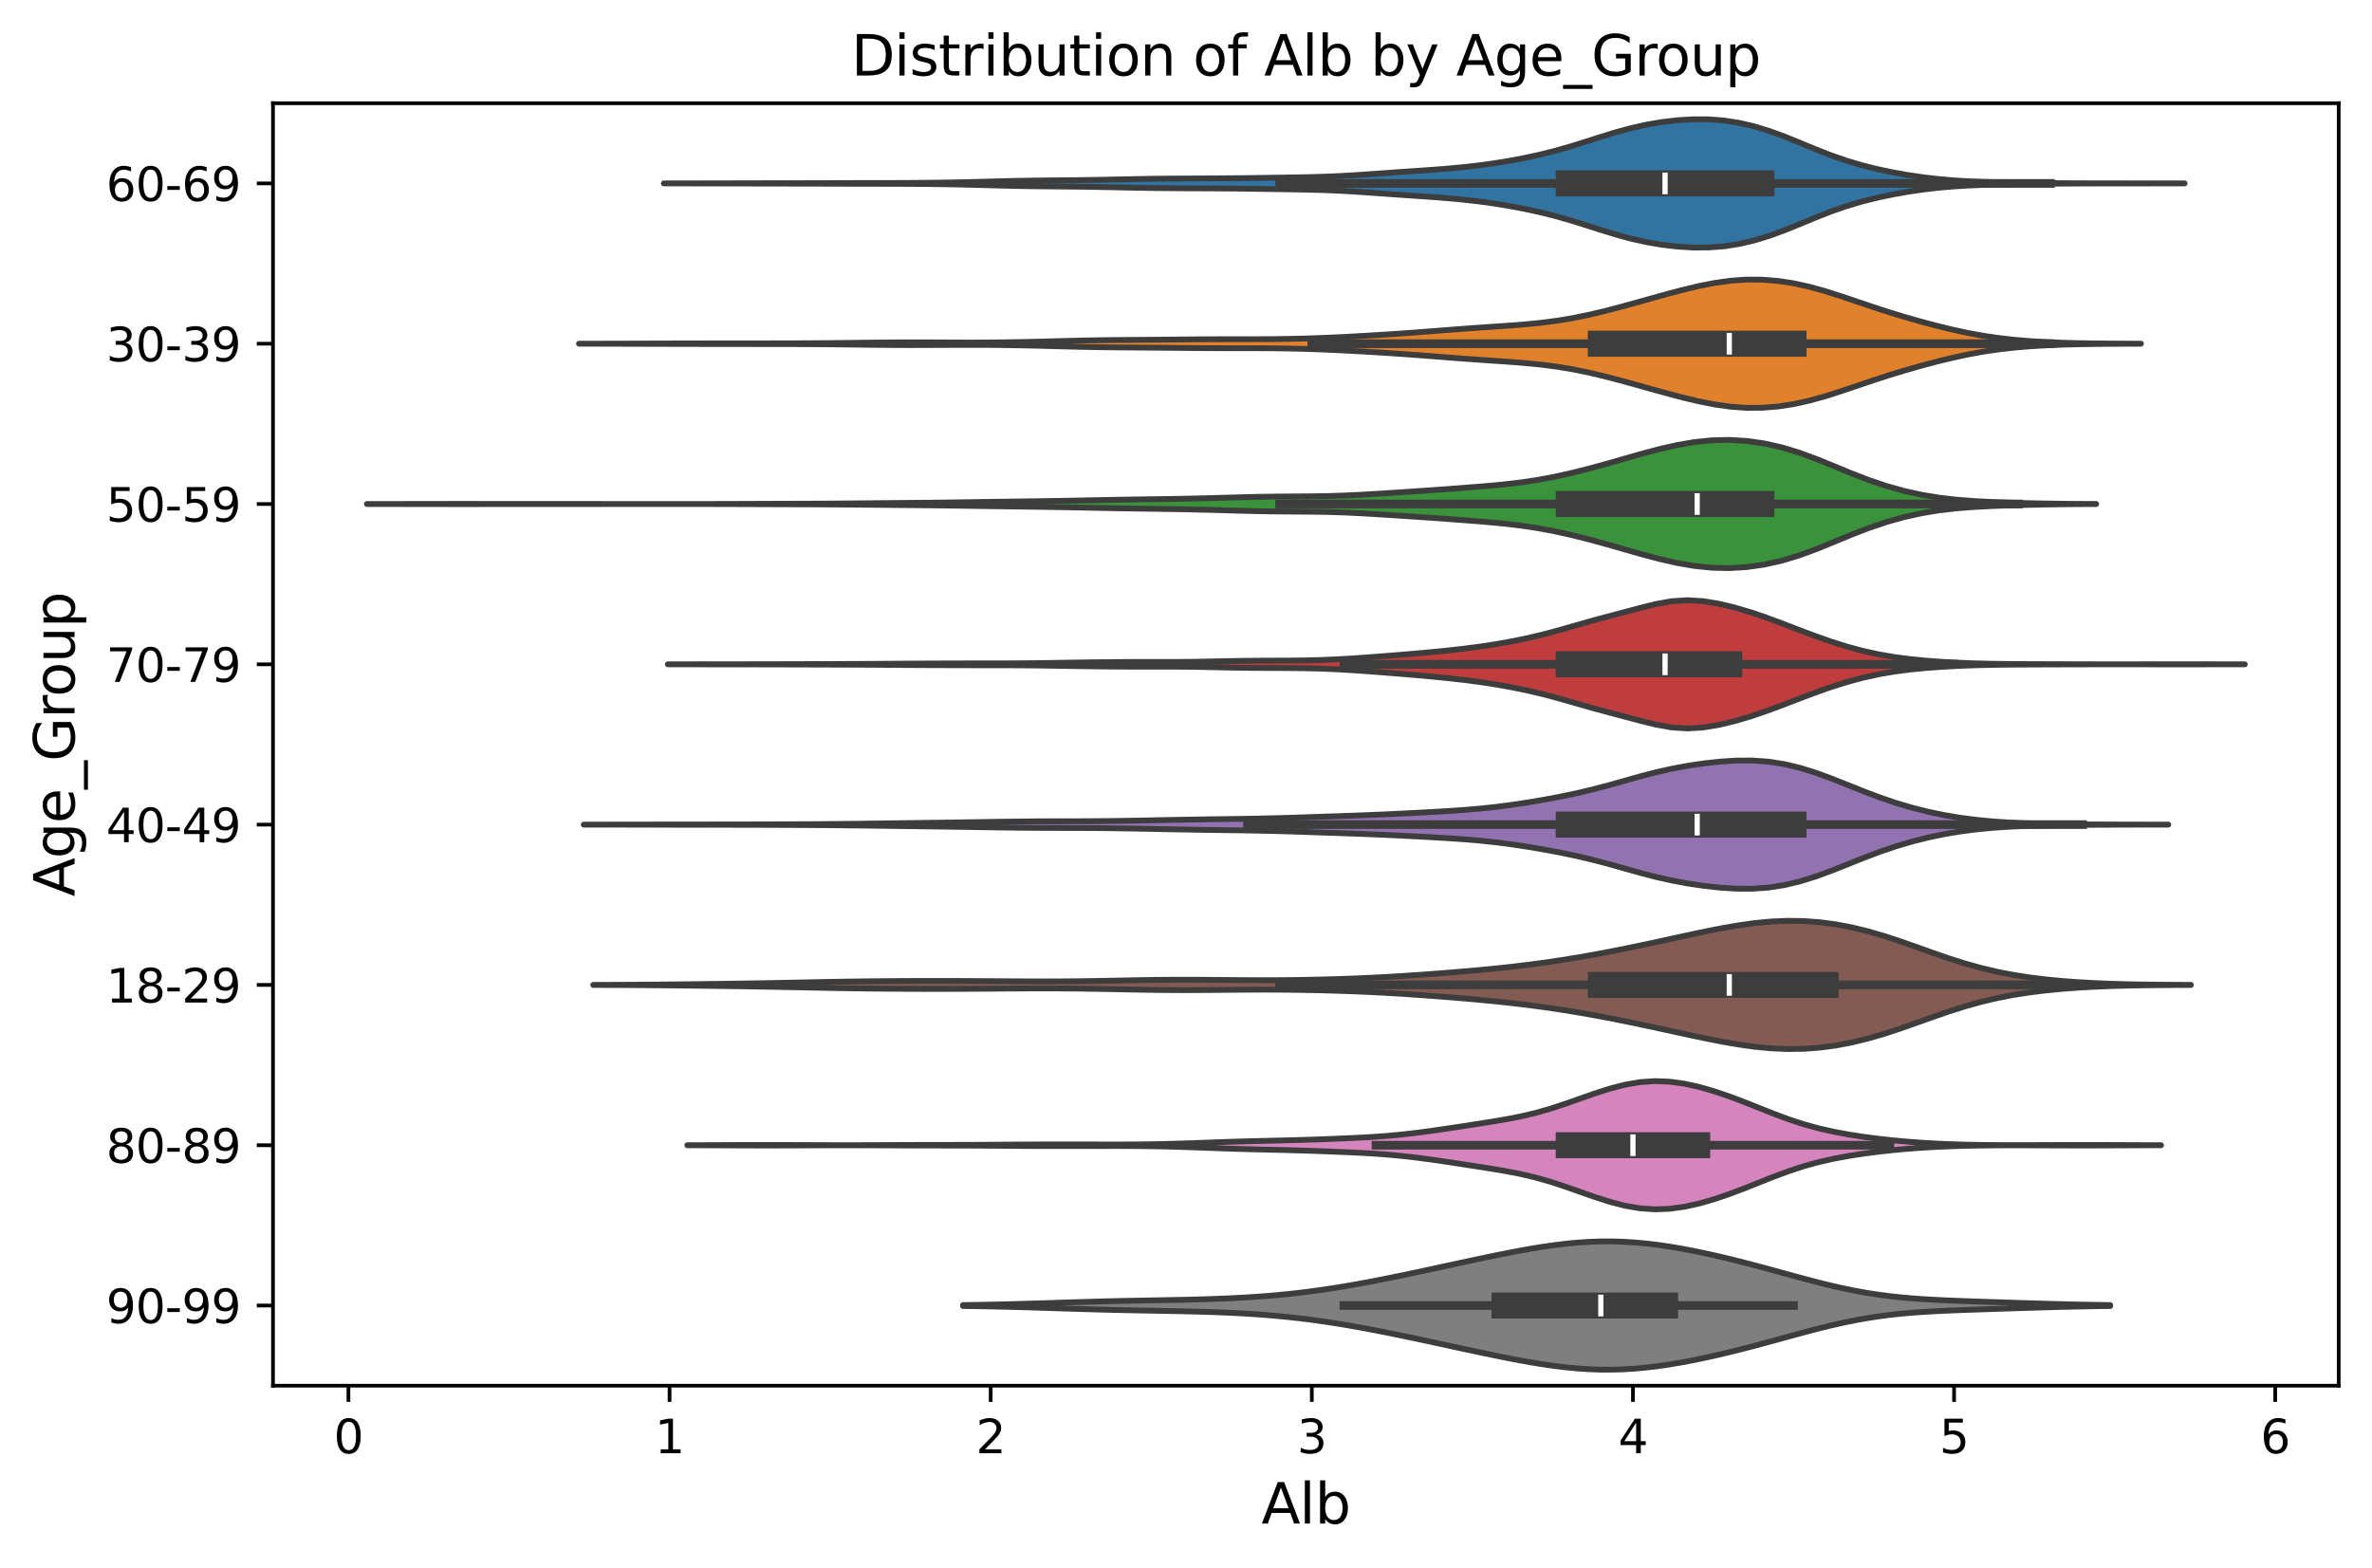 <?xml version="1.0" encoding="utf-8" standalone="no"?>
<!DOCTYPE svg PUBLIC "-//W3C//DTD SVG 1.1//EN"
  "http://www.w3.org/Graphics/SVG/1.1/DTD/svg11.dtd">
<svg xmlns:xlink="http://www.w3.org/1999/xlink" width="512.593pt" height="339.01pt" viewBox="0 0 512.593 339.01" xmlns="http://www.w3.org/2000/svg" version="1.1">
 <defs>
  <style type="text/css">*{stroke-linejoin: round; stroke-linecap: butt}</style>
 </defs>
 <g id="figure_1">
  <g id="patch_1">
   <path d="M 0 339.01 
L 512.593 339.01 
L 512.593 0 
L 0 0 
z
" style="fill: #ffffff"/>
  </g>
  <g id="axes_1">
   <g id="patch_2">
    <path d="M 58.993 299.518 
L 505.393 299.518 
L 505.393 22.318 
L 58.993 22.318 
z
" style="fill: #ffffff"/>
   </g>
   <g id="PolyCollection_1">
    <defs>
     <path id="mba77a20fc0" d="M 143.455 -299.365 
L 143.455 -299.369 
L 146.774 -299.372 
L 150.094 -299.376 
L 153.413 -299.383 
L 156.733 -299.39 
L 160.052 -299.398 
L 163.372 -299.405 
L 166.692 -299.411 
L 170.011 -299.415 
L 173.331 -299.42 
L 176.65 -299.426 
L 179.97 -299.436 
L 183.289 -299.446 
L 186.609 -299.453 
L 189.929 -299.457 
L 193.248 -299.462 
L 196.568 -299.475 
L 199.887 -299.499 
L 203.207 -299.538 
L 206.526 -299.593 
L 209.846 -299.666 
L 213.166 -299.753 
L 216.485 -299.843 
L 219.805 -299.922 
L 223.124 -299.979 
L 226.444 -300.016 
L 229.763 -300.044 
L 233.083 -300.078 
L 236.403 -300.127 
L 239.722 -300.19 
L 243.042 -300.259 
L 246.361 -300.324 
L 249.681 -300.375 
L 253.001 -300.409 
L 256.32 -300.429 
L 259.64 -300.441 
L 262.959 -300.456 
L 266.279 -300.483 
L 269.598 -300.521 
L 272.918 -300.567 
L 276.238 -300.615 
L 279.557 -300.665 
L 282.877 -300.728 
L 286.196 -300.82 
L 289.516 -300.96 
L 292.835 -301.149 
L 296.155 -301.374 
L 299.475 -301.613 
L 302.794 -301.847 
L 306.114 -302.073 
L 309.433 -302.304 
L 312.753 -302.559 
L 316.072 -302.864 
L 319.392 -303.237 
L 322.712 -303.691 
L 326.031 -304.227 
L 329.351 -304.849 
L 332.67 -305.565 
L 335.99 -306.392 
L 339.309 -307.334 
L 342.629 -308.367 
L 345.949 -309.431 
L 349.268 -310.448 
L 352.588 -311.345 
L 355.907 -312.082 
L 359.227 -312.643 
L 362.547 -313.027 
L 365.866 -313.227 
L 369.186 -313.219 
L 372.505 -312.971 
L 375.825 -312.461 
L 379.144 -311.685 
L 382.464 -310.663 
L 385.784 -309.443 
L 389.103 -308.096 
L 392.423 -306.722 
L 395.742 -305.422 
L 399.062 -304.267 
L 402.381 -303.283 
L 405.701 -302.455 
L 409.021 -301.758 
L 412.34 -301.171 
L 415.66 -300.684 
L 418.979 -300.299 
L 422.299 -300.013 
L 425.618 -299.815 
L 428.938 -299.683 
L 432.258 -299.594 
L 435.577 -299.529 
L 438.897 -299.479 
L 442.216 -299.441 
L 445.536 -299.415 
L 448.856 -299.399 
L 452.175 -299.39 
L 455.495 -299.386 
L 458.814 -299.382 
L 462.134 -299.378 
L 465.453 -299.374 
L 468.773 -299.371 
L 472.093 -299.369 
L 472.093 -299.365 
L 472.093 -299.365 
L 468.773 -299.363 
L 465.453 -299.359 
L 462.134 -299.355 
L 458.814 -299.351 
L 455.495 -299.348 
L 452.175 -299.344 
L 448.856 -299.335 
L 445.536 -299.319 
L 442.216 -299.292 
L 438.897 -299.254 
L 435.577 -299.204 
L 432.258 -299.139 
L 428.938 -299.05 
L 425.618 -298.919 
L 422.299 -298.721 
L 418.979 -298.435 
L 415.66 -298.049 
L 412.34 -297.563 
L 409.021 -296.976 
L 405.701 -296.279 
L 402.381 -295.451 
L 399.062 -294.467 
L 395.742 -293.312 
L 392.423 -292.011 
L 389.103 -290.637 
L 385.784 -289.291 
L 382.464 -288.071 
L 379.144 -287.049 
L 375.825 -286.273 
L 372.505 -285.762 
L 369.186 -285.515 
L 365.866 -285.507 
L 362.547 -285.706 
L 359.227 -286.091 
L 355.907 -286.652 
L 352.588 -287.389 
L 349.268 -288.286 
L 345.949 -289.302 
L 342.629 -290.367 
L 339.309 -291.4 
L 335.99 -292.342 
L 332.67 -293.168 
L 329.351 -293.885 
L 326.031 -294.506 
L 322.712 -295.043 
L 319.392 -295.496 
L 316.072 -295.87 
L 312.753 -296.175 
L 309.433 -296.43 
L 306.114 -296.66 
L 302.794 -296.887 
L 299.475 -297.121 
L 296.155 -297.359 
L 292.835 -297.585 
L 289.516 -297.774 
L 286.196 -297.913 
L 282.877 -298.006 
L 279.557 -298.069 
L 276.238 -298.119 
L 272.918 -298.167 
L 269.598 -298.213 
L 266.279 -298.251 
L 262.959 -298.277 
L 259.64 -298.293 
L 256.32 -298.305 
L 253.001 -298.325 
L 249.681 -298.359 
L 246.361 -298.41 
L 243.042 -298.475 
L 239.722 -298.544 
L 236.403 -298.607 
L 233.083 -298.656 
L 229.763 -298.69 
L 226.444 -298.718 
L 223.124 -298.755 
L 219.805 -298.812 
L 216.485 -298.89 
L 213.166 -298.981 
L 209.846 -299.068 
L 206.526 -299.141 
L 203.207 -299.196 
L 199.887 -299.235 
L 196.568 -299.259 
L 193.248 -299.272 
L 189.929 -299.277 
L 186.609 -299.281 
L 183.289 -299.288 
L 179.97 -299.298 
L 176.65 -299.307 
L 173.331 -299.314 
L 170.011 -299.318 
L 166.692 -299.323 
L 163.372 -299.329 
L 160.052 -299.336 
L 156.733 -299.343 
L 153.413 -299.351 
L 150.094 -299.358 
L 146.774 -299.362 
L 143.455 -299.365 
z
" style="stroke: #3d3d3d; stroke-width: 1.25"/>
    </defs>
    <g clip-path="url(#p9ebbedee38)">
     <use xlink:href="#mba77a20fc0" x="0" y="339.01" style="fill: #3274a1; stroke: #3d3d3d; stroke-width: 1.25"/>
    </g>
   </g>
   <g id="PolyCollection_2">
    <defs>
     <path id="mc5839e466e" d="M 125.123 -264.713 
L 125.123 -264.721 
L 128.532 -264.725 
L 131.942 -264.732 
L 135.351 -264.74 
L 138.761 -264.751 
L 142.17 -264.762 
L 145.58 -264.771 
L 148.989 -264.779 
L 152.399 -264.784 
L 155.808 -264.788 
L 159.218 -264.792 
L 162.627 -264.794 
L 166.037 -264.797 
L 169.446 -264.802 
L 172.856 -264.81 
L 176.266 -264.827 
L 179.675 -264.855 
L 183.085 -264.892 
L 186.494 -264.935 
L 189.904 -264.975 
L 193.313 -265.004 
L 196.723 -265.015 
L 200.132 -265.009 
L 203.542 -264.993 
L 206.951 -264.977 
L 210.361 -264.972 
L 213.77 -264.985 
L 217.18 -265.019 
L 220.589 -265.075 
L 223.999 -265.152 
L 227.408 -265.241 
L 230.818 -265.332 
L 234.227 -265.413 
L 237.637 -265.474 
L 241.047 -265.515 
L 244.456 -265.542 
L 247.866 -265.565 
L 251.275 -265.593 
L 254.685 -265.626 
L 258.094 -265.657 
L 261.504 -265.68 
L 264.913 -265.69 
L 268.323 -265.69 
L 271.732 -265.692 
L 275.142 -265.711 
L 278.551 -265.758 
L 281.961 -265.839 
L 285.37 -265.955 
L 288.78 -266.101 
L 292.189 -266.274 
L 295.599 -266.466 
L 299.008 -266.675 
L 302.418 -266.9 
L 305.827 -267.143 
L 309.237 -267.401 
L 312.647 -267.668 
L 316.056 -267.93 
L 319.466 -268.177 
L 322.875 -268.409 
L 326.285 -268.643 
L 329.694 -268.91 
L 333.104 -269.249 
L 336.513 -269.692 
L 339.923 -270.26 
L 343.332 -270.955 
L 346.742 -271.762 
L 350.151 -272.651 
L 353.561 -273.589 
L 356.97 -274.545 
L 360.38 -275.488 
L 363.789 -276.386 
L 367.199 -277.195 
L 370.608 -277.863 
L 374.018 -278.337 
L 377.427 -278.577 
L 380.837 -278.561 
L 384.247 -278.287 
L 387.656 -277.763 
L 391.066 -277.011 
L 394.475 -276.063 
L 397.885 -274.977 
L 401.294 -273.823 
L 404.704 -272.669 
L 408.113 -271.562 
L 411.523 -270.522 
L 414.932 -269.547 
L 418.342 -268.637 
L 421.751 -267.802 
L 425.161 -267.063 
L 428.57 -266.44 
L 431.98 -265.938 
L 435.389 -265.553 
L 438.799 -265.27 
L 442.208 -265.069 
L 445.618 -264.931 
L 449.028 -264.841 
L 452.437 -264.785 
L 455.847 -264.751 
L 459.256 -264.733 
L 462.666 -264.724 
L 462.666 -264.71 
L 462.666 -264.71 
L 459.256 -264.7 
L 455.847 -264.682 
L 452.437 -264.649 
L 449.028 -264.593 
L 445.618 -264.503 
L 442.208 -264.365 
L 438.799 -264.164 
L 435.389 -263.88 
L 431.98 -263.496 
L 428.57 -262.994 
L 425.161 -262.37 
L 421.751 -261.632 
L 418.342 -260.797 
L 414.932 -259.887 
L 411.523 -258.912 
L 408.113 -257.871 
L 404.704 -256.765 
L 401.294 -255.611 
L 397.885 -254.457 
L 394.475 -253.37 
L 391.066 -252.423 
L 387.656 -251.67 
L 384.247 -251.147 
L 380.837 -250.873 
L 377.427 -250.857 
L 374.018 -251.096 
L 370.608 -251.571 
L 367.199 -252.239 
L 363.789 -253.048 
L 360.38 -253.946 
L 356.97 -254.889 
L 353.561 -255.844 
L 350.151 -256.783 
L 346.742 -257.672 
L 343.332 -258.479 
L 339.923 -259.174 
L 336.513 -259.742 
L 333.104 -260.185 
L 329.694 -260.523 
L 326.285 -260.791 
L 322.875 -261.024 
L 319.466 -261.256 
L 316.056 -261.503 
L 312.647 -261.766 
L 309.237 -262.033 
L 305.827 -262.291 
L 302.418 -262.534 
L 299.008 -262.759 
L 295.599 -262.968 
L 292.189 -263.16 
L 288.78 -263.332 
L 285.37 -263.479 
L 281.961 -263.595 
L 278.551 -263.676 
L 275.142 -263.723 
L 271.732 -263.742 
L 268.323 -263.744 
L 264.913 -263.744 
L 261.504 -263.754 
L 258.094 -263.776 
L 254.685 -263.808 
L 251.275 -263.841 
L 247.866 -263.869 
L 244.456 -263.892 
L 241.047 -263.919 
L 237.637 -263.96 
L 234.227 -264.021 
L 230.818 -264.102 
L 227.408 -264.193 
L 223.999 -264.282 
L 220.589 -264.358 
L 217.18 -264.415 
L 213.77 -264.449 
L 210.361 -264.461 
L 206.951 -264.457 
L 203.542 -264.441 
L 200.132 -264.425 
L 196.723 -264.419 
L 193.313 -264.43 
L 189.904 -264.458 
L 186.494 -264.498 
L 183.085 -264.541 
L 179.675 -264.579 
L 176.266 -264.607 
L 172.856 -264.623 
L 169.446 -264.632 
L 166.037 -264.636 
L 162.627 -264.639 
L 159.218 -264.642 
L 155.808 -264.645 
L 152.399 -264.65 
L 148.989 -264.655 
L 145.58 -264.663 
L 142.17 -264.672 
L 138.761 -264.683 
L 135.351 -264.693 
L 131.942 -264.702 
L 128.532 -264.709 
L 125.123 -264.713 
z
" style="stroke: #3d3d3d; stroke-width: 1.25"/>
    </defs>
    <g clip-path="url(#p9ebbedee38)">
     <use xlink:href="#mc5839e466e" x="0" y="339.01" style="fill: #e1812c; stroke: #3d3d3d; stroke-width: 1.25"/>
    </g>
   </g>
   <g id="PolyCollection_3">
    <defs>
     <path id="m836a082b89" d="M 79.284 -230.065 
L 79.284 -230.069 
L 83.059 -230.072 
L 86.834 -230.077 
L 90.609 -230.083 
L 94.383 -230.089 
L 98.158 -230.093 
L 101.933 -230.093 
L 105.708 -230.089 
L 109.482 -230.085 
L 113.257 -230.082 
L 117.032 -230.081 
L 120.807 -230.082 
L 124.582 -230.082 
L 128.356 -230.079 
L 132.131 -230.076 
L 135.906 -230.072 
L 139.681 -230.069 
L 143.455 -230.068 
L 147.23 -230.069 
L 151.005 -230.072 
L 154.78 -230.078 
L 158.554 -230.088 
L 162.329 -230.102 
L 166.104 -230.116 
L 169.879 -230.129 
L 173.654 -230.14 
L 177.428 -230.153 
L 181.203 -230.175 
L 184.978 -230.207 
L 188.753 -230.244 
L 192.527 -230.279 
L 196.302 -230.311 
L 200.077 -230.345 
L 203.852 -230.388 
L 207.626 -230.441 
L 211.401 -230.498 
L 215.176 -230.553 
L 218.951 -230.604 
L 222.726 -230.654 
L 226.5 -230.708 
L 230.275 -230.77 
L 234.05 -230.842 
L 237.825 -230.919 
L 241.599 -230.992 
L 245.374 -231.053 
L 249.149 -231.106 
L 252.924 -231.159 
L 256.698 -231.226 
L 260.473 -231.312 
L 264.248 -231.415 
L 268.023 -231.523 
L 271.798 -231.616 
L 275.572 -231.676 
L 279.347 -231.706 
L 283.122 -231.731 
L 286.897 -231.788 
L 290.671 -231.908 
L 294.446 -232.09 
L 298.221 -232.314 
L 301.996 -232.556 
L 305.77 -232.806 
L 309.545 -233.066 
L 313.32 -233.338 
L 317.095 -233.622 
L 320.87 -233.923 
L 324.644 -234.269 
L 328.419 -234.701 
L 332.194 -235.261 
L 335.969 -235.966 
L 339.743 -236.805 
L 343.518 -237.755 
L 347.293 -238.789 
L 351.068 -239.872 
L 354.842 -240.947 
L 358.617 -241.947 
L 362.392 -242.804 
L 366.167 -243.454 
L 369.941 -243.841 
L 373.716 -243.927 
L 377.491 -243.699 
L 381.266 -243.16 
L 385.041 -242.315 
L 388.815 -241.173 
L 392.59 -239.783 
L 396.365 -238.242 
L 400.14 -236.684 
L 403.914 -235.23 
L 407.689 -233.958 
L 411.464 -232.901 
L 415.239 -232.065 
L 419.013 -231.441 
L 422.788 -231.003 
L 426.563 -230.71 
L 430.338 -230.514 
L 434.113 -230.374 
L 437.887 -230.266 
L 441.662 -230.185 
L 445.437 -230.129 
L 449.212 -230.095 
L 452.986 -230.078 
L 452.986 -230.056 
L 452.986 -230.056 
L 449.212 -230.039 
L 445.437 -230.005 
L 441.662 -229.949 
L 437.887 -229.867 
L 434.113 -229.76 
L 430.338 -229.62 
L 426.563 -229.424 
L 422.788 -229.131 
L 419.013 -228.693 
L 415.239 -228.069 
L 411.464 -227.233 
L 407.689 -226.176 
L 403.914 -224.904 
L 400.14 -223.449 
L 396.365 -221.891 
L 392.59 -220.351 
L 388.815 -218.961 
L 385.041 -217.819 
L 381.266 -216.973 
L 377.491 -216.435 
L 373.716 -216.207 
L 369.941 -216.293 
L 366.167 -216.68 
L 362.392 -217.33 
L 358.617 -218.187 
L 354.842 -219.187 
L 351.068 -220.262 
L 347.293 -221.345 
L 343.518 -222.379 
L 339.743 -223.328 
L 335.969 -224.167 
L 332.194 -224.873 
L 328.419 -225.433 
L 324.644 -225.865 
L 320.87 -226.21 
L 317.095 -226.512 
L 313.32 -226.795 
L 309.545 -227.068 
L 305.77 -227.328 
L 301.996 -227.578 
L 298.221 -227.82 
L 294.446 -228.043 
L 290.671 -228.226 
L 286.897 -228.345 
L 283.122 -228.403 
L 279.347 -228.427 
L 275.572 -228.457 
L 271.798 -228.518 
L 268.023 -228.61 
L 264.248 -228.718 
L 260.473 -228.822 
L 256.698 -228.908 
L 252.924 -228.975 
L 249.149 -229.028 
L 245.374 -229.081 
L 241.599 -229.142 
L 237.825 -229.215 
L 234.05 -229.292 
L 230.275 -229.364 
L 226.5 -229.426 
L 222.726 -229.48 
L 218.951 -229.53 
L 215.176 -229.581 
L 211.401 -229.635 
L 207.626 -229.692 
L 203.852 -229.745 
L 200.077 -229.789 
L 196.302 -229.823 
L 192.527 -229.855 
L 188.753 -229.89 
L 184.978 -229.927 
L 181.203 -229.959 
L 177.428 -229.981 
L 173.654 -229.994 
L 169.879 -230.005 
L 166.104 -230.017 
L 162.329 -230.032 
L 158.554 -230.046 
L 154.78 -230.056 
L 151.005 -230.062 
L 147.23 -230.065 
L 143.455 -230.065 
L 139.681 -230.064 
L 135.906 -230.062 
L 132.131 -230.058 
L 128.356 -230.054 
L 124.582 -230.052 
L 120.807 -230.052 
L 117.032 -230.052 
L 113.257 -230.052 
L 109.482 -230.049 
L 105.708 -230.044 
L 101.933 -230.041 
L 98.158 -230.041 
L 94.383 -230.044 
L 90.609 -230.051 
L 86.834 -230.057 
L 83.059 -230.062 
L 79.284 -230.065 
z
" style="stroke: #3d3d3d; stroke-width: 1.25"/>
    </defs>
    <g clip-path="url(#p9ebbedee38)">
     <use xlink:href="#m836a082b89" x="0" y="339.01" style="fill: #3a923a; stroke: #3d3d3d; stroke-width: 1.25"/>
    </g>
   </g>
   <g id="PolyCollection_4">
    <defs>
     <path id="md07c04d8fe" d="M 144.324 -195.414 
L 144.324 -195.419 
L 147.766 -195.423 
L 151.208 -195.427 
L 154.651 -195.433 
L 158.093 -195.437 
L 161.535 -195.44 
L 164.977 -195.444 
L 168.419 -195.45 
L 171.862 -195.461 
L 175.304 -195.472 
L 178.746 -195.482 
L 182.188 -195.491 
L 185.63 -195.503 
L 189.073 -195.521 
L 192.515 -195.545 
L 195.957 -195.57 
L 199.399 -195.589 
L 202.841 -195.603 
L 206.284 -195.613 
L 209.726 -195.62 
L 213.168 -195.624 
L 216.61 -195.626 
L 220.052 -195.637 
L 223.495 -195.668 
L 226.937 -195.715 
L 230.379 -195.77 
L 233.821 -195.822 
L 237.264 -195.87 
L 240.706 -195.906 
L 244.148 -195.926 
L 247.59 -195.927 
L 251.032 -195.921 
L 254.475 -195.928 
L 257.917 -195.964 
L 261.359 -196.027 
L 264.801 -196.102 
L 268.243 -196.165 
L 271.686 -196.202 
L 275.128 -196.216 
L 278.57 -196.228 
L 282.012 -196.265 
L 285.454 -196.35 
L 288.897 -196.495 
L 292.339 -196.695 
L 295.781 -196.936 
L 299.223 -197.2 
L 302.665 -197.476 
L 306.108 -197.766 
L 309.55 -198.077 
L 312.992 -198.421 
L 316.434 -198.809 
L 319.877 -199.258 
L 323.319 -199.783 
L 326.761 -200.395 
L 330.203 -201.105 
L 333.645 -201.922 
L 337.088 -202.845 
L 340.53 -203.834 
L 343.972 -204.817 
L 347.414 -205.747 
L 350.856 -206.652 
L 354.299 -207.568 
L 357.741 -208.428 
L 361.183 -209.052 
L 364.625 -209.277 
L 368.067 -209.067 
L 371.51 -208.499 
L 374.952 -207.672 
L 378.394 -206.653 
L 381.836 -205.479 
L 385.278 -204.197 
L 388.721 -202.873 
L 392.163 -201.577 
L 395.605 -200.363 
L 399.047 -199.274 
L 402.49 -198.341 
L 405.932 -197.581 
L 409.374 -196.989 
L 412.816 -196.541 
L 416.258 -196.205 
L 419.701 -195.953 
L 423.143 -195.766 
L 426.585 -195.634 
L 430.027 -195.548 
L 433.469 -195.498 
L 436.912 -195.472 
L 440.354 -195.458 
L 443.796 -195.448 
L 447.238 -195.438 
L 450.68 -195.43 
L 454.123 -195.424 
L 457.565 -195.422 
L 461.007 -195.424 
L 464.449 -195.429 
L 467.891 -195.433 
L 471.334 -195.434 
L 474.776 -195.432 
L 478.218 -195.427 
L 481.66 -195.422 
L 485.103 -195.419 
L 485.103 -195.414 
L 485.103 -195.414 
L 481.66 -195.411 
L 478.218 -195.407 
L 474.776 -195.402 
L 471.334 -195.399 
L 467.891 -195.401 
L 464.449 -195.405 
L 461.007 -195.409 
L 457.565 -195.411 
L 454.123 -195.41 
L 450.68 -195.404 
L 447.238 -195.396 
L 443.796 -195.386 
L 440.354 -195.376 
L 436.912 -195.361 
L 433.469 -195.336 
L 430.027 -195.286 
L 426.585 -195.2 
L 423.143 -195.068 
L 419.701 -194.881 
L 416.258 -194.628 
L 412.816 -194.293 
L 409.374 -193.845 
L 405.932 -193.253 
L 402.49 -192.493 
L 399.047 -191.559 
L 395.605 -190.47 
L 392.163 -189.257 
L 388.721 -187.961 
L 385.278 -186.637 
L 381.836 -185.355 
L 378.394 -184.181 
L 374.952 -183.161 
L 371.51 -182.334 
L 368.067 -181.766 
L 364.625 -181.557 
L 361.183 -181.782 
L 357.741 -182.406 
L 354.299 -183.265 
L 350.856 -184.182 
L 347.414 -185.086 
L 343.972 -186.017 
L 340.53 -187 
L 337.088 -187.989 
L 333.645 -188.912 
L 330.203 -189.729 
L 326.761 -190.439 
L 323.319 -191.051 
L 319.877 -191.576 
L 316.434 -192.025 
L 312.992 -192.413 
L 309.55 -192.757 
L 306.108 -193.068 
L 302.665 -193.358 
L 299.223 -193.634 
L 295.781 -193.897 
L 292.339 -194.138 
L 288.897 -194.339 
L 285.454 -194.484 
L 282.012 -194.569 
L 278.57 -194.606 
L 275.128 -194.618 
L 271.686 -194.632 
L 268.243 -194.669 
L 264.801 -194.732 
L 261.359 -194.806 
L 257.917 -194.87 
L 254.475 -194.906 
L 251.032 -194.913 
L 247.59 -194.907 
L 244.148 -194.908 
L 240.706 -194.927 
L 237.264 -194.964 
L 233.821 -195.011 
L 230.379 -195.064 
L 226.937 -195.118 
L 223.495 -195.166 
L 220.052 -195.196 
L 216.61 -195.208 
L 213.168 -195.21 
L 209.726 -195.214 
L 206.284 -195.221 
L 202.841 -195.231 
L 199.399 -195.244 
L 195.957 -195.264 
L 192.515 -195.288 
L 189.073 -195.312 
L 185.63 -195.331 
L 182.188 -195.343 
L 178.746 -195.352 
L 175.304 -195.362 
L 171.862 -195.373 
L 168.419 -195.383 
L 164.977 -195.39 
L 161.535 -195.394 
L 158.093 -195.397 
L 154.651 -195.401 
L 151.208 -195.406 
L 147.766 -195.411 
L 144.324 -195.414 
z
" style="stroke: #3d3d3d; stroke-width: 1.25"/>
    </defs>
    <g clip-path="url(#p9ebbedee38)">
     <use xlink:href="#md07c04d8fe" x="0" y="339.01" style="fill: #c03d3e; stroke: #3d3d3d; stroke-width: 1.25"/>
    </g>
   </g>
   <g id="PolyCollection_5">
    <defs>
     <path id="m06bc94368c" d="M 126.152 -160.764 
L 126.152 -160.77 
L 129.611 -160.772 
L 133.07 -160.776 
L 136.529 -160.782 
L 139.988 -160.787 
L 143.446 -160.792 
L 146.905 -160.796 
L 150.364 -160.799 
L 153.823 -160.802 
L 157.282 -160.806 
L 160.74 -160.812 
L 164.199 -160.821 
L 167.658 -160.832 
L 171.117 -160.846 
L 174.576 -160.863 
L 178.035 -160.886 
L 181.493 -160.916 
L 184.952 -160.953 
L 188.411 -160.997 
L 191.87 -161.043 
L 195.329 -161.089 
L 198.788 -161.135 
L 202.246 -161.18 
L 205.705 -161.227 
L 209.164 -161.279 
L 212.623 -161.333 
L 216.082 -161.387 
L 219.54 -161.433 
L 222.999 -161.468 
L 226.458 -161.486 
L 229.917 -161.493 
L 233.376 -161.499 
L 236.835 -161.516 
L 240.293 -161.551 
L 243.752 -161.603 
L 247.211 -161.666 
L 250.67 -161.733 
L 254.129 -161.798 
L 257.588 -161.859 
L 261.046 -161.914 
L 264.505 -161.961 
L 267.964 -162.008 
L 271.423 -162.064 
L 274.882 -162.139 
L 278.34 -162.236 
L 281.799 -162.348 
L 285.258 -162.466 
L 288.717 -162.583 
L 292.176 -162.702 
L 295.635 -162.83 
L 299.093 -162.975 
L 302.552 -163.137 
L 306.011 -163.313 
L 309.47 -163.499 
L 312.929 -163.702 
L 316.388 -163.939 
L 319.846 -164.231 
L 323.305 -164.598 
L 326.764 -165.047 
L 330.223 -165.572 
L 333.682 -166.159 
L 337.14 -166.806 
L 340.599 -167.526 
L 344.058 -168.339 
L 347.517 -169.248 
L 350.976 -170.22 
L 354.435 -171.191 
L 357.893 -172.089 
L 361.352 -172.864 
L 364.811 -173.503 
L 368.27 -174.012 
L 371.729 -174.391 
L 375.188 -174.612 
L 378.646 -174.627 
L 382.105 -174.384 
L 385.564 -173.851 
L 389.023 -173.029 
L 392.482 -171.948 
L 395.94 -170.675 
L 399.399 -169.297 
L 402.858 -167.914 
L 406.317 -166.609 
L 409.776 -165.436 
L 413.235 -164.416 
L 416.693 -163.549 
L 420.152 -162.829 
L 423.611 -162.248 
L 427.07 -161.799 
L 430.529 -161.467 
L 433.987 -161.232 
L 437.446 -161.072 
L 440.905 -160.964 
L 444.364 -160.893 
L 447.823 -160.847 
L 451.282 -160.817 
L 454.74 -160.798 
L 458.199 -160.786 
L 461.658 -160.778 
L 465.117 -160.773 
L 468.576 -160.77 
L 468.576 -160.764 
L 468.576 -160.764 
L 465.117 -160.761 
L 461.658 -160.756 
L 458.199 -160.748 
L 454.74 -160.735 
L 451.282 -160.717 
L 447.823 -160.687 
L 444.364 -160.641 
L 440.905 -160.57 
L 437.446 -160.462 
L 433.987 -160.301 
L 430.529 -160.067 
L 427.07 -159.735 
L 423.611 -159.285 
L 420.152 -158.705 
L 416.693 -157.984 
L 413.235 -157.118 
L 409.776 -156.098 
L 406.317 -154.925 
L 402.858 -153.62 
L 399.399 -152.236 
L 395.94 -150.859 
L 392.482 -149.585 
L 389.023 -148.505 
L 385.564 -147.683 
L 382.105 -147.15 
L 378.646 -146.907 
L 375.188 -146.922 
L 371.729 -147.143 
L 368.27 -147.522 
L 364.811 -148.031 
L 361.352 -148.67 
L 357.893 -149.445 
L 354.435 -150.343 
L 350.976 -151.314 
L 347.517 -152.286 
L 344.058 -153.195 
L 340.599 -154.008 
L 337.14 -154.728 
L 333.682 -155.375 
L 330.223 -155.962 
L 326.764 -156.486 
L 323.305 -156.936 
L 319.846 -157.303 
L 316.388 -157.595 
L 312.929 -157.831 
L 309.47 -158.035 
L 306.011 -158.221 
L 302.552 -158.396 
L 299.093 -158.558 
L 295.635 -158.703 
L 292.176 -158.832 
L 288.717 -158.951 
L 285.258 -159.068 
L 281.799 -159.186 
L 278.34 -159.298 
L 274.882 -159.395 
L 271.423 -159.47 
L 267.964 -159.526 
L 264.505 -159.572 
L 261.046 -159.62 
L 257.588 -159.675 
L 254.129 -159.736 
L 250.67 -159.801 
L 247.211 -159.868 
L 243.752 -159.93 
L 240.293 -159.983 
L 236.835 -160.018 
L 233.376 -160.035 
L 229.917 -160.041 
L 226.458 -160.048 
L 222.999 -160.066 
L 219.54 -160.1 
L 216.082 -160.147 
L 212.623 -160.201 
L 209.164 -160.255 
L 205.705 -160.306 
L 202.246 -160.354 
L 198.788 -160.399 
L 195.329 -160.444 
L 191.87 -160.491 
L 188.411 -160.537 
L 184.952 -160.581 
L 181.493 -160.618 
L 178.035 -160.648 
L 174.576 -160.671 
L 171.117 -160.688 
L 167.658 -160.702 
L 164.199 -160.713 
L 160.74 -160.722 
L 157.282 -160.728 
L 153.823 -160.732 
L 150.364 -160.735 
L 146.905 -160.738 
L 143.446 -160.742 
L 139.988 -160.747 
L 136.529 -160.752 
L 133.07 -160.757 
L 129.611 -160.761 
L 126.152 -160.764 
z
" style="stroke: #3d3d3d; stroke-width: 1.25"/>
    </defs>
    <g clip-path="url(#p9ebbedee38)">
     <use xlink:href="#m06bc94368c" x="0" y="339.01" style="fill: #9372b2; stroke: #3d3d3d; stroke-width: 1.25"/>
    </g>
   </g>
   <g id="PolyCollection_6">
    <defs>
     <path id="meac311df8d" d="M 128.202 -126.107 
L 128.202 -126.127 
L 131.689 -126.136 
L 135.177 -126.15 
L 138.664 -126.17 
L 142.152 -126.198 
L 145.639 -126.232 
L 149.127 -126.272 
L 152.615 -126.315 
L 156.102 -126.36 
L 159.59 -126.409 
L 163.077 -126.462 
L 166.565 -126.522 
L 170.052 -126.588 
L 173.54 -126.659 
L 177.027 -126.731 
L 180.515 -126.798 
L 184.002 -126.855 
L 187.49 -126.902 
L 190.977 -126.937 
L 194.465 -126.961 
L 197.952 -126.977 
L 201.44 -126.984 
L 204.927 -126.981 
L 208.415 -126.969 
L 211.902 -126.95 
L 215.39 -126.925 
L 218.877 -126.901 
L 222.365 -126.882 
L 225.852 -126.875 
L 229.34 -126.885 
L 232.827 -126.915 
L 236.315 -126.963 
L 239.802 -127.026 
L 243.29 -127.095 
L 246.777 -127.16 
L 250.265 -127.21 
L 253.752 -127.237 
L 257.24 -127.24 
L 260.727 -127.223 
L 264.215 -127.193 
L 267.702 -127.163 
L 271.19 -127.142 
L 274.677 -127.14 
L 278.165 -127.162 
L 281.653 -127.208 
L 285.14 -127.278 
L 288.628 -127.372 
L 292.115 -127.491 
L 295.603 -127.637 
L 299.09 -127.813 
L 302.578 -128.017 
L 306.065 -128.248 
L 309.553 -128.499 
L 313.04 -128.769 
L 316.528 -129.056 
L 320.015 -129.366 
L 323.503 -129.705 
L 326.99 -130.082 
L 330.478 -130.502 
L 333.965 -130.969 
L 337.453 -131.486 
L 340.94 -132.051 
L 344.428 -132.663 
L 347.915 -133.318 
L 351.403 -134.012 
L 354.89 -134.737 
L 358.378 -135.486 
L 361.865 -136.246 
L 365.353 -137.004 
L 368.84 -137.736 
L 372.328 -138.419 
L 375.815 -139.018 
L 379.303 -139.499 
L 382.79 -139.828 
L 386.278 -139.977 
L 389.765 -139.928 
L 393.253 -139.671 
L 396.74 -139.209 
L 400.228 -138.545 
L 403.715 -137.695 
L 407.203 -136.68 
L 410.691 -135.534 
L 414.178 -134.309 
L 417.666 -133.063 
L 421.153 -131.86 
L 424.641 -130.754 
L 428.128 -129.781 
L 431.616 -128.959 
L 435.103 -128.284 
L 438.591 -127.742 
L 442.078 -127.312 
L 445.566 -126.975 
L 449.053 -126.715 
L 452.541 -126.519 
L 456.028 -126.376 
L 459.516 -126.277 
L 463.003 -126.21 
L 466.491 -126.169 
L 469.978 -126.144 
L 473.466 -126.13 
L 473.466 -126.104 
L 473.466 -126.104 
L 469.978 -126.09 
L 466.491 -126.065 
L 463.003 -126.023 
L 459.516 -125.957 
L 456.028 -125.858 
L 452.541 -125.715 
L 449.053 -125.519 
L 445.566 -125.259 
L 442.078 -124.922 
L 438.591 -124.492 
L 435.103 -123.949 
L 431.616 -123.275 
L 428.128 -122.452 
L 424.641 -121.48 
L 421.153 -120.374 
L 417.666 -119.17 
L 414.178 -117.925 
L 410.691 -116.699 
L 407.203 -115.554 
L 403.715 -114.539 
L 400.228 -113.688 
L 396.74 -113.025 
L 393.253 -112.562 
L 389.765 -112.306 
L 386.278 -112.257 
L 382.79 -112.406 
L 379.303 -112.735 
L 375.815 -113.216 
L 372.328 -113.815 
L 368.84 -114.497 
L 365.353 -115.23 
L 361.865 -115.987 
L 358.378 -116.748 
L 354.89 -117.497 
L 351.403 -118.222 
L 347.915 -118.916 
L 344.428 -119.571 
L 340.94 -120.183 
L 337.453 -120.748 
L 333.965 -121.265 
L 330.478 -121.732 
L 326.99 -122.152 
L 323.503 -122.528 
L 320.015 -122.868 
L 316.528 -123.178 
L 313.04 -123.465 
L 309.553 -123.735 
L 306.065 -123.986 
L 302.578 -124.216 
L 299.09 -124.421 
L 295.603 -124.597 
L 292.115 -124.743 
L 288.628 -124.862 
L 285.14 -124.956 
L 281.653 -125.026 
L 278.165 -125.072 
L 274.677 -125.093 
L 271.19 -125.091 
L 267.702 -125.071 
L 264.215 -125.04 
L 260.727 -125.011 
L 257.24 -124.993 
L 253.752 -124.996 
L 250.265 -125.024 
L 246.777 -125.074 
L 243.29 -125.139 
L 239.802 -125.208 
L 236.315 -125.271 
L 232.827 -125.319 
L 229.34 -125.349 
L 225.852 -125.359 
L 222.365 -125.352 
L 218.877 -125.333 
L 215.39 -125.308 
L 211.902 -125.284 
L 208.415 -125.264 
L 204.927 -125.253 
L 201.44 -125.25 
L 197.952 -125.257 
L 194.465 -125.272 
L 190.977 -125.297 
L 187.49 -125.332 
L 184.002 -125.378 
L 180.515 -125.436 
L 177.027 -125.503 
L 173.54 -125.574 
L 170.052 -125.646 
L 166.565 -125.712 
L 163.077 -125.772 
L 159.59 -125.825 
L 156.102 -125.874 
L 152.615 -125.919 
L 149.127 -125.962 
L 145.639 -126.002 
L 142.152 -126.036 
L 138.664 -126.064 
L 135.177 -126.084 
L 131.689 -126.098 
L 128.202 -126.107 
z
" style="stroke: #3d3d3d; stroke-width: 1.25"/>
    </defs>
    <g clip-path="url(#p9ebbedee38)">
     <use xlink:href="#meac311df8d" x="0" y="339.01" style="fill: #845b53; stroke: #3d3d3d; stroke-width: 1.25"/>
    </g>
   </g>
   <g id="PolyCollection_7">
    <defs>
     <path id="m75308c5d59" d="M 148.539 -91.459 
L 148.539 -91.475 
L 151.756 -91.483 
L 154.972 -91.495 
L 158.189 -91.509 
L 161.406 -91.521 
L 164.623 -91.527 
L 167.84 -91.525 
L 171.057 -91.516 
L 174.274 -91.503 
L 177.49 -91.491 
L 180.707 -91.483 
L 183.924 -91.482 
L 187.141 -91.488 
L 190.358 -91.499 
L 193.575 -91.512 
L 196.792 -91.525 
L 200.009 -91.533 
L 203.225 -91.537 
L 206.442 -91.541 
L 209.659 -91.55 
L 212.876 -91.567 
L 216.093 -91.59 
L 219.31 -91.613 
L 222.527 -91.631 
L 225.743 -91.641 
L 228.96 -91.645 
L 232.177 -91.644 
L 235.394 -91.639 
L 238.611 -91.634 
L 241.828 -91.633 
L 245.045 -91.644 
L 248.262 -91.676 
L 251.478 -91.734 
L 254.695 -91.818 
L 257.912 -91.923 
L 261.129 -92.041 
L 264.346 -92.158 
L 267.563 -92.264 
L 270.78 -92.353 
L 273.996 -92.429 
L 277.213 -92.502 
L 280.43 -92.585 
L 283.647 -92.685 
L 286.864 -92.802 
L 290.081 -92.931 
L 293.298 -93.077 
L 296.514 -93.254 
L 299.731 -93.485 
L 302.948 -93.784 
L 306.165 -94.152 
L 309.382 -94.578 
L 312.599 -95.046 
L 315.816 -95.535 
L 319.033 -96.033 
L 322.249 -96.538 
L 325.466 -97.079 
L 328.683 -97.703 
L 331.9 -98.464 
L 335.117 -99.385 
L 338.334 -100.444 
L 341.551 -101.578 
L 344.767 -102.702 
L 347.984 -103.725 
L 351.201 -104.553 
L 354.418 -105.106 
L 357.635 -105.327 
L 360.852 -105.202 
L 364.069 -104.756 
L 367.286 -104.041 
L 370.502 -103.113 
L 373.719 -102.019 
L 376.936 -100.806 
L 380.153 -99.525 
L 383.37 -98.248 
L 386.587 -97.052 
L 389.804 -95.999 
L 393.02 -95.115 
L 396.237 -94.39 
L 399.454 -93.793 
L 402.671 -93.294 
L 405.888 -92.874 
L 409.105 -92.521 
L 412.322 -92.229 
L 415.539 -91.993 
L 418.755 -91.81 
L 421.972 -91.676 
L 425.189 -91.585 
L 428.406 -91.529 
L 431.623 -91.5 
L 434.84 -91.49 
L 438.057 -91.493 
L 441.273 -91.504 
L 444.49 -91.516 
L 447.707 -91.525 
L 450.924 -91.527 
L 454.141 -91.521 
L 457.358 -91.509 
L 460.575 -91.495 
L 463.791 -91.483 
L 467.008 -91.475 
L 467.008 -91.459 
L 467.008 -91.459 
L 463.791 -91.451 
L 460.575 -91.439 
L 457.358 -91.425 
L 454.141 -91.413 
L 450.924 -91.406 
L 447.707 -91.408 
L 444.49 -91.417 
L 441.273 -91.43 
L 438.057 -91.44 
L 434.84 -91.443 
L 431.623 -91.434 
L 428.406 -91.405 
L 425.189 -91.349 
L 421.972 -91.258 
L 418.755 -91.123 
L 415.539 -90.941 
L 412.322 -90.705 
L 409.105 -90.413 
L 405.888 -90.06 
L 402.671 -89.64 
L 399.454 -89.141 
L 396.237 -88.544 
L 393.02 -87.819 
L 389.804 -86.934 
L 386.587 -85.881 
L 383.37 -84.686 
L 380.153 -83.409 
L 376.936 -82.128 
L 373.719 -80.914 
L 370.502 -79.821 
L 367.286 -78.892 
L 364.069 -78.178 
L 360.852 -77.732 
L 357.635 -77.607 
L 354.418 -77.828 
L 351.201 -78.38 
L 347.984 -79.209 
L 344.767 -80.231 
L 341.551 -81.356 
L 338.334 -82.49 
L 335.117 -83.549 
L 331.9 -84.47 
L 328.683 -85.231 
L 325.466 -85.855 
L 322.249 -86.395 
L 319.033 -86.901 
L 315.816 -87.398 
L 312.599 -87.888 
L 309.382 -88.355 
L 306.165 -88.782 
L 302.948 -89.15 
L 299.731 -89.449 
L 296.514 -89.68 
L 293.298 -89.857 
L 290.081 -90.002 
L 286.864 -90.132 
L 283.647 -90.248 
L 280.43 -90.349 
L 277.213 -90.432 
L 273.996 -90.505 
L 270.78 -90.581 
L 267.563 -90.67 
L 264.346 -90.776 
L 261.129 -90.893 
L 257.912 -91.01 
L 254.695 -91.116 
L 251.478 -91.2 
L 248.262 -91.257 
L 245.045 -91.29 
L 241.828 -91.301 
L 238.611 -91.3 
L 235.394 -91.294 
L 232.177 -91.29 
L 228.96 -91.289 
L 225.743 -91.293 
L 222.527 -91.303 
L 219.31 -91.321 
L 216.093 -91.343 
L 212.876 -91.366 
L 209.659 -91.383 
L 206.442 -91.392 
L 203.225 -91.396 
L 200.009 -91.401 
L 196.792 -91.409 
L 193.575 -91.421 
L 190.358 -91.435 
L 187.141 -91.446 
L 183.924 -91.451 
L 180.707 -91.45 
L 177.49 -91.443 
L 174.274 -91.431 
L 171.057 -91.418 
L 167.84 -91.408 
L 164.623 -91.407 
L 161.406 -91.413 
L 158.189 -91.425 
L 154.972 -91.439 
L 151.756 -91.451 
L 148.539 -91.459 
z
" style="stroke: #3d3d3d; stroke-width: 1.25"/>
    </defs>
    <g clip-path="url(#p9ebbedee38)">
     <use xlink:href="#m75308c5d59" x="0" y="339.01" style="fill: #d684bd; stroke: #3d3d3d; stroke-width: 1.25"/>
    </g>
   </g>
   <g id="PolyCollection_8">
    <defs>
     <path id="m324ece258a" d="M 208.106 -56.713 
L 208.106 -56.921 
L 210.611 -56.956 
L 213.115 -56.999 
L 215.619 -57.049 
L 218.123 -57.108 
L 220.627 -57.174 
L 223.131 -57.247 
L 225.636 -57.324 
L 228.14 -57.404 
L 230.644 -57.484 
L 233.148 -57.562 
L 235.652 -57.636 
L 238.156 -57.705 
L 240.66 -57.767 
L 243.165 -57.823 
L 245.669 -57.873 
L 248.173 -57.92 
L 250.677 -57.965 
L 253.181 -58.011 
L 255.685 -58.062 
L 258.19 -58.121 
L 260.694 -58.192 
L 263.198 -58.278 
L 265.702 -58.382 
L 268.206 -58.509 
L 270.71 -58.66 
L 273.215 -58.839 
L 275.719 -59.048 
L 278.223 -59.29 
L 280.727 -59.565 
L 283.231 -59.875 
L 285.735 -60.219 
L 288.24 -60.596 
L 290.744 -61.004 
L 293.248 -61.44 
L 295.752 -61.901 
L 298.256 -62.384 
L 300.76 -62.884 
L 303.265 -63.399 
L 305.769 -63.925 
L 308.273 -64.46 
L 310.777 -65 
L 313.281 -65.542 
L 315.785 -66.083 
L 318.29 -66.621 
L 320.794 -67.152 
L 323.298 -67.67 
L 325.802 -68.172 
L 328.306 -68.65 
L 330.81 -69.098 
L 333.315 -69.507 
L 335.819 -69.868 
L 338.323 -70.172 
L 340.827 -70.412 
L 343.331 -70.58 
L 345.835 -70.669 
L 348.34 -70.677 
L 350.844 -70.602 
L 353.348 -70.447 
L 355.852 -70.215 
L 358.356 -69.912 
L 360.86 -69.545 
L 363.364 -69.12 
L 365.869 -68.647 
L 368.373 -68.129 
L 370.877 -67.574 
L 373.381 -66.985 
L 375.885 -66.366 
L 378.389 -65.721 
L 380.894 -65.056 
L 383.398 -64.376 
L 385.902 -63.688 
L 388.406 -63.003 
L 390.91 -62.331 
L 393.414 -61.684 
L 395.919 -61.073 
L 398.423 -60.509 
L 400.927 -60 
L 403.431 -59.551 
L 405.935 -59.164 
L 408.439 -58.839 
L 410.944 -58.571 
L 413.448 -58.354 
L 415.952 -58.179 
L 418.456 -58.037 
L 420.96 -57.919 
L 423.464 -57.818 
L 425.969 -57.727 
L 428.473 -57.642 
L 430.977 -57.559 
L 433.481 -57.477 
L 435.985 -57.396 
L 438.489 -57.317 
L 440.994 -57.241 
L 443.498 -57.17 
L 446.002 -57.105 
L 448.506 -57.047 
L 451.01 -56.997 
L 453.514 -56.955 
L 456.019 -56.921 
L 456.019 -56.713 
L 456.019 -56.713 
L 453.514 -56.679 
L 451.01 -56.637 
L 448.506 -56.587 
L 446.002 -56.529 
L 443.498 -56.464 
L 440.994 -56.393 
L 438.489 -56.317 
L 435.985 -56.238 
L 433.481 -56.157 
L 430.977 -56.075 
L 428.473 -55.992 
L 425.969 -55.906 
L 423.464 -55.815 
L 420.96 -55.715 
L 418.456 -55.597 
L 415.952 -55.455 
L 413.448 -55.28 
L 410.944 -55.062 
L 408.439 -54.794 
L 405.935 -54.469 
L 403.431 -54.083 
L 400.927 -53.634 
L 398.423 -53.125 
L 395.919 -52.561 
L 393.414 -51.95 
L 390.91 -51.303 
L 388.406 -50.631 
L 385.902 -49.946 
L 383.398 -49.258 
L 380.894 -48.578 
L 378.389 -47.912 
L 375.885 -47.268 
L 373.381 -46.649 
L 370.877 -46.06 
L 368.373 -45.505 
L 365.869 -44.987 
L 363.364 -44.513 
L 360.86 -44.089 
L 358.356 -43.722 
L 355.852 -43.419 
L 353.348 -43.187 
L 350.844 -43.031 
L 348.34 -42.957 
L 345.835 -42.965 
L 343.331 -43.054 
L 340.827 -43.222 
L 338.323 -43.461 
L 335.819 -43.766 
L 333.315 -44.127 
L 330.81 -44.536 
L 328.306 -44.983 
L 325.802 -45.462 
L 323.298 -45.963 
L 320.794 -46.482 
L 318.29 -47.013 
L 315.785 -47.55 
L 313.281 -48.092 
L 310.777 -48.634 
L 308.273 -49.174 
L 305.769 -49.708 
L 303.265 -50.235 
L 300.76 -50.75 
L 298.256 -51.25 
L 295.752 -51.733 
L 293.248 -52.194 
L 290.744 -52.63 
L 288.24 -53.038 
L 285.735 -53.415 
L 283.231 -53.759 
L 280.727 -54.069 
L 278.223 -54.344 
L 275.719 -54.586 
L 273.215 -54.795 
L 270.71 -54.974 
L 268.206 -55.125 
L 265.702 -55.251 
L 263.198 -55.356 
L 260.694 -55.442 
L 258.19 -55.513 
L 255.685 -55.572 
L 253.181 -55.623 
L 250.677 -55.669 
L 248.173 -55.714 
L 245.669 -55.761 
L 243.165 -55.811 
L 240.66 -55.867 
L 238.156 -55.929 
L 235.652 -55.998 
L 233.148 -56.072 
L 230.644 -56.15 
L 228.14 -56.23 
L 225.636 -56.31 
L 223.131 -56.387 
L 220.627 -56.46 
L 218.123 -56.526 
L 215.619 -56.584 
L 213.115 -56.635 
L 210.611 -56.678 
L 208.106 -56.713 
z
" style="stroke: #3d3d3d; stroke-width: 1.25"/>
    </defs>
    <g clip-path="url(#p9ebbedee38)">
     <use xlink:href="#m324ece258a" x="0" y="339.01" style="fill: #7f7f7f; stroke: #3d3d3d; stroke-width: 1.25"/>
    </g>
   </g>
   <g id="matplotlib.axis_1">
    <g id="xtick_1">
     <g id="line2d_1">
      <defs>
       <path id="mf8c1126409" d="M 0 0 
L 0 3.5 
" style="stroke: #000000; stroke-width: 0.8"/>
      </defs>
      <g>
       <use xlink:href="#mf8c1126409" x="75.294" y="299.518" style="stroke: #000000; stroke-width: 0.8"/>
      </g>
     </g>
     <g id="text_1">
      <!-- 0 -->
      <g transform="translate(72.113 314.117) scale(0.1 -0.1)">
       <defs>
        <path id="DejaVuSans-30" d="M 2034 4250 
Q 1547 4250 1301 3770 
Q 1056 3291 1056 2328 
Q 1056 1369 1301 889 
Q 1547 409 2034 409 
Q 2525 409 2770 889 
Q 3016 1369 3016 2328 
Q 3016 3291 2770 3770 
Q 2525 4250 2034 4250 
z
M 2034 4750 
Q 2819 4750 3233 4129 
Q 3647 3509 3647 2328 
Q 3647 1150 3233 529 
Q 2819 -91 2034 -91 
Q 1250 -91 836 529 
Q 422 1150 422 2328 
Q 422 3509 836 4129 
Q 1250 4750 2034 4750 
z
" transform="scale(0.016)"/>
       </defs>
       <use xlink:href="#DejaVuSans-30"/>
      </g>
     </g>
    </g>
    <g id="xtick_2">
     <g id="line2d_2">
      <g>
       <use xlink:href="#mf8c1126409" x="144.691" y="299.518" style="stroke: #000000; stroke-width: 0.8"/>
      </g>
     </g>
     <g id="text_2">
      <!-- 1 -->
      <g transform="translate(141.509 314.117) scale(0.1 -0.1)">
       <defs>
        <path id="DejaVuSans-31" d="M 794 531 
L 1825 531 
L 1825 4091 
L 703 3866 
L 703 4441 
L 1819 4666 
L 2450 4666 
L 2450 531 
L 3481 531 
L 3481 0 
L 794 0 
L 794 531 
z
" transform="scale(0.016)"/>
       </defs>
       <use xlink:href="#DejaVuSans-31"/>
      </g>
     </g>
    </g>
    <g id="xtick_3">
     <g id="line2d_3">
      <g>
       <use xlink:href="#mf8c1126409" x="214.088" y="299.518" style="stroke: #000000; stroke-width: 0.8"/>
      </g>
     </g>
     <g id="text_3">
      <!-- 2 -->
      <g transform="translate(210.906 314.117) scale(0.1 -0.1)">
       <defs>
        <path id="DejaVuSans-32" d="M 1228 531 
L 3431 531 
L 3431 0 
L 469 0 
L 469 531 
Q 828 903 1448 1529 
Q 2069 2156 2228 2338 
Q 2531 2678 2651 2914 
Q 2772 3150 2772 3378 
Q 2772 3750 2511 3984 
Q 2250 4219 1831 4219 
Q 1534 4219 1204 4116 
Q 875 4013 500 3803 
L 500 4441 
Q 881 4594 1212 4672 
Q 1544 4750 1819 4750 
Q 2544 4750 2975 4387 
Q 3406 4025 3406 3419 
Q 3406 3131 3298 2873 
Q 3191 2616 2906 2266 
Q 2828 2175 2409 1742 
Q 1991 1309 1228 531 
z
" transform="scale(0.016)"/>
       </defs>
       <use xlink:href="#DejaVuSans-32"/>
      </g>
     </g>
    </g>
    <g id="xtick_4">
     <g id="line2d_4">
      <g>
       <use xlink:href="#mf8c1126409" x="283.485" y="299.518" style="stroke: #000000; stroke-width: 0.8"/>
      </g>
     </g>
     <g id="text_4">
      <!-- 3 -->
      <g transform="translate(280.303 314.117) scale(0.1 -0.1)">
       <defs>
        <path id="DejaVuSans-33" d="M 2597 2516 
Q 3050 2419 3304 2112 
Q 3559 1806 3559 1356 
Q 3559 666 3084 287 
Q 2609 -91 1734 -91 
Q 1441 -91 1130 -33 
Q 819 25 488 141 
L 488 750 
Q 750 597 1062 519 
Q 1375 441 1716 441 
Q 2309 441 2620 675 
Q 2931 909 2931 1356 
Q 2931 1769 2642 2001 
Q 2353 2234 1838 2234 
L 1294 2234 
L 1294 2753 
L 1863 2753 
Q 2328 2753 2575 2939 
Q 2822 3125 2822 3475 
Q 2822 3834 2567 4026 
Q 2313 4219 1838 4219 
Q 1578 4219 1281 4162 
Q 984 4106 628 3988 
L 628 4550 
Q 988 4650 1302 4700 
Q 1616 4750 1894 4750 
Q 2613 4750 3031 4423 
Q 3450 4097 3450 3541 
Q 3450 3153 3228 2886 
Q 3006 2619 2597 2516 
z
" transform="scale(0.016)"/>
       </defs>
       <use xlink:href="#DejaVuSans-33"/>
      </g>
     </g>
    </g>
    <g id="xtick_5">
     <g id="line2d_5">
      <g>
       <use xlink:href="#mf8c1126409" x="352.882" y="299.518" style="stroke: #000000; stroke-width: 0.8"/>
      </g>
     </g>
     <g id="text_5">
      <!-- 4 -->
      <g transform="translate(349.7 314.117) scale(0.1 -0.1)">
       <defs>
        <path id="DejaVuSans-34" d="M 2419 4116 
L 825 1625 
L 2419 1625 
L 2419 4116 
z
M 2253 4666 
L 3047 4666 
L 3047 1625 
L 3713 1625 
L 3713 1100 
L 3047 1100 
L 3047 0 
L 2419 0 
L 2419 1100 
L 313 1100 
L 313 1709 
L 2253 4666 
z
" transform="scale(0.016)"/>
       </defs>
       <use xlink:href="#DejaVuSans-34"/>
      </g>
     </g>
    </g>
    <g id="xtick_6">
     <g id="line2d_6">
      <g>
       <use xlink:href="#mf8c1126409" x="422.278" y="299.518" style="stroke: #000000; stroke-width: 0.8"/>
      </g>
     </g>
     <g id="text_6">
      <!-- 5 -->
      <g transform="translate(419.097 314.117) scale(0.1 -0.1)">
       <defs>
        <path id="DejaVuSans-35" d="M 691 4666 
L 3169 4666 
L 3169 4134 
L 1269 4134 
L 1269 2991 
Q 1406 3038 1543 3061 
Q 1681 3084 1819 3084 
Q 2600 3084 3056 2656 
Q 3513 2228 3513 1497 
Q 3513 744 3044 326 
Q 2575 -91 1722 -91 
Q 1428 -91 1123 -41 
Q 819 9 494 109 
L 494 744 
Q 775 591 1075 516 
Q 1375 441 1709 441 
Q 2250 441 2565 725 
Q 2881 1009 2881 1497 
Q 2881 1984 2565 2268 
Q 2250 2553 1709 2553 
Q 1456 2553 1204 2497 
Q 953 2441 691 2322 
L 691 4666 
z
" transform="scale(0.016)"/>
       </defs>
       <use xlink:href="#DejaVuSans-35"/>
      </g>
     </g>
    </g>
    <g id="xtick_7">
     <g id="line2d_7">
      <g>
       <use xlink:href="#mf8c1126409" x="491.675" y="299.518" style="stroke: #000000; stroke-width: 0.8"/>
      </g>
     </g>
     <g id="text_7">
      <!-- 6 -->
      <g transform="translate(488.494 314.117) scale(0.1 -0.1)">
       <defs>
        <path id="DejaVuSans-36" d="M 2113 2584 
Q 1688 2584 1439 2293 
Q 1191 2003 1191 1497 
Q 1191 994 1439 701 
Q 1688 409 2113 409 
Q 2538 409 2786 701 
Q 3034 994 3034 1497 
Q 3034 2003 2786 2293 
Q 2538 2584 2113 2584 
z
M 3366 4563 
L 3366 3988 
Q 3128 4100 2886 4159 
Q 2644 4219 2406 4219 
Q 1781 4219 1451 3797 
Q 1122 3375 1075 2522 
Q 1259 2794 1537 2939 
Q 1816 3084 2150 3084 
Q 2853 3084 3261 2657 
Q 3669 2231 3669 1497 
Q 3669 778 3244 343 
Q 2819 -91 2113 -91 
Q 1303 -91 875 529 
Q 447 1150 447 2328 
Q 447 3434 972 4092 
Q 1497 4750 2381 4750 
Q 2619 4750 2861 4703 
Q 3103 4656 3366 4563 
z
" transform="scale(0.016)"/>
       </defs>
       <use xlink:href="#DejaVuSans-36"/>
      </g>
     </g>
    </g>
    <g id="text_8">
     <!-- Alb -->
     <g transform="translate(272.613 329.314) scale(0.12 -0.12)">
      <defs>
       <path id="DejaVuSans-41" d="M 2188 4044 
L 1331 1722 
L 3047 1722 
L 2188 4044 
z
M 1831 4666 
L 2547 4666 
L 4325 0 
L 3669 0 
L 3244 1197 
L 1141 1197 
L 716 0 
L 50 0 
L 1831 4666 
z
" transform="scale(0.016)"/>
       <path id="DejaVuSans-6c" d="M 603 4863 
L 1178 4863 
L 1178 0 
L 603 0 
L 603 4863 
z
" transform="scale(0.016)"/>
       <path id="DejaVuSans-62" d="M 3116 1747 
Q 3116 2381 2855 2742 
Q 2594 3103 2138 3103 
Q 1681 3103 1420 2742 
Q 1159 2381 1159 1747 
Q 1159 1113 1420 752 
Q 1681 391 2138 391 
Q 2594 391 2855 752 
Q 3116 1113 3116 1747 
z
M 1159 2969 
Q 1341 3281 1617 3432 
Q 1894 3584 2278 3584 
Q 2916 3584 3314 3078 
Q 3713 2572 3713 1747 
Q 3713 922 3314 415 
Q 2916 -91 2278 -91 
Q 1894 -91 1617 61 
Q 1341 213 1159 525 
L 1159 0 
L 581 0 
L 581 4863 
L 1159 4863 
L 1159 2969 
z
" transform="scale(0.016)"/>
      </defs>
      <use xlink:href="#DejaVuSans-41"/>
      <use xlink:href="#DejaVuSans-6c" x="68.408"/>
      <use xlink:href="#DejaVuSans-62" x="96.191"/>
     </g>
    </g>
   </g>
   <g id="matplotlib.axis_2">
    <g id="ytick_1">
     <g id="line2d_8">
      <defs>
       <path id="m44ed7549a4" d="M 0 0 
L -3.5 0 
" style="stroke: #000000; stroke-width: 0.8"/>
      </defs>
      <g>
       <use xlink:href="#m44ed7549a4" x="58.993" y="39.643" style="stroke: #000000; stroke-width: 0.8"/>
      </g>
     </g>
     <g id="text_9">
      <!-- 60-69 -->
      <g transform="translate(22.936 43.442) scale(0.1 -0.1)">
       <defs>
        <path id="DejaVuSans-2d" d="M 313 2009 
L 1997 2009 
L 1997 1497 
L 313 1497 
L 313 2009 
z
" transform="scale(0.016)"/>
        <path id="DejaVuSans-39" d="M 703 97 
L 703 672 
Q 941 559 1184 500 
Q 1428 441 1663 441 
Q 2288 441 2617 861 
Q 2947 1281 2994 2138 
Q 2813 1869 2534 1725 
Q 2256 1581 1919 1581 
Q 1219 1581 811 2004 
Q 403 2428 403 3163 
Q 403 3881 828 4315 
Q 1253 4750 1959 4750 
Q 2769 4750 3195 4129 
Q 3622 3509 3622 2328 
Q 3622 1225 3098 567 
Q 2575 -91 1691 -91 
Q 1453 -91 1209 -44 
Q 966 3 703 97 
z
M 1959 2075 
Q 2384 2075 2632 2365 
Q 2881 2656 2881 3163 
Q 2881 3666 2632 3958 
Q 2384 4250 1959 4250 
Q 1534 4250 1286 3958 
Q 1038 3666 1038 3163 
Q 1038 2656 1286 2365 
Q 1534 2075 1959 2075 
z
" transform="scale(0.016)"/>
       </defs>
       <use xlink:href="#DejaVuSans-36"/>
       <use xlink:href="#DejaVuSans-30" x="63.623"/>
       <use xlink:href="#DejaVuSans-2d" x="127.246"/>
       <use xlink:href="#DejaVuSans-36" x="163.33"/>
       <use xlink:href="#DejaVuSans-39" x="226.953"/>
      </g>
     </g>
    </g>
    <g id="ytick_2">
     <g id="line2d_9">
      <g>
       <use xlink:href="#m44ed7549a4" x="58.993" y="74.293" style="stroke: #000000; stroke-width: 0.8"/>
      </g>
     </g>
     <g id="text_10">
      <!-- 30-39 -->
      <g transform="translate(22.936 78.092) scale(0.1 -0.1)">
       <use xlink:href="#DejaVuSans-33"/>
       <use xlink:href="#DejaVuSans-30" x="63.623"/>
       <use xlink:href="#DejaVuSans-2d" x="127.246"/>
       <use xlink:href="#DejaVuSans-33" x="163.33"/>
       <use xlink:href="#DejaVuSans-39" x="226.953"/>
      </g>
     </g>
    </g>
    <g id="ytick_3">
     <g id="line2d_10">
      <g>
       <use xlink:href="#m44ed7549a4" x="58.993" y="108.943" style="stroke: #000000; stroke-width: 0.8"/>
      </g>
     </g>
     <g id="text_11">
      <!-- 50-59 -->
      <g transform="translate(22.936 112.742) scale(0.1 -0.1)">
       <use xlink:href="#DejaVuSans-35"/>
       <use xlink:href="#DejaVuSans-30" x="63.623"/>
       <use xlink:href="#DejaVuSans-2d" x="127.246"/>
       <use xlink:href="#DejaVuSans-35" x="163.33"/>
       <use xlink:href="#DejaVuSans-39" x="226.953"/>
      </g>
     </g>
    </g>
    <g id="ytick_4">
     <g id="line2d_11">
      <g>
       <use xlink:href="#m44ed7549a4" x="58.993" y="143.593" style="stroke: #000000; stroke-width: 0.8"/>
      </g>
     </g>
     <g id="text_12">
      <!-- 70-79 -->
      <g transform="translate(22.936 147.392) scale(0.1 -0.1)">
       <defs>
        <path id="DejaVuSans-37" d="M 525 4666 
L 3525 4666 
L 3525 4397 
L 1831 0 
L 1172 0 
L 2766 4134 
L 525 4134 
L 525 4666 
z
" transform="scale(0.016)"/>
       </defs>
       <use xlink:href="#DejaVuSans-37"/>
       <use xlink:href="#DejaVuSans-30" x="63.623"/>
       <use xlink:href="#DejaVuSans-2d" x="127.246"/>
       <use xlink:href="#DejaVuSans-37" x="163.33"/>
       <use xlink:href="#DejaVuSans-39" x="226.953"/>
      </g>
     </g>
    </g>
    <g id="ytick_5">
     <g id="line2d_12">
      <g>
       <use xlink:href="#m44ed7549a4" x="58.993" y="178.243" style="stroke: #000000; stroke-width: 0.8"/>
      </g>
     </g>
     <g id="text_13">
      <!-- 40-49 -->
      <g transform="translate(22.936 182.042) scale(0.1 -0.1)">
       <use xlink:href="#DejaVuSans-34"/>
       <use xlink:href="#DejaVuSans-30" x="63.623"/>
       <use xlink:href="#DejaVuSans-2d" x="127.246"/>
       <use xlink:href="#DejaVuSans-34" x="163.33"/>
       <use xlink:href="#DejaVuSans-39" x="226.953"/>
      </g>
     </g>
    </g>
    <g id="ytick_6">
     <g id="line2d_13">
      <g>
       <use xlink:href="#m44ed7549a4" x="58.993" y="212.893" style="stroke: #000000; stroke-width: 0.8"/>
      </g>
     </g>
     <g id="text_14">
      <!-- 18-29 -->
      <g transform="translate(22.936 216.692) scale(0.1 -0.1)">
       <defs>
        <path id="DejaVuSans-38" d="M 2034 2216 
Q 1584 2216 1326 1975 
Q 1069 1734 1069 1313 
Q 1069 891 1326 650 
Q 1584 409 2034 409 
Q 2484 409 2743 651 
Q 3003 894 3003 1313 
Q 3003 1734 2745 1975 
Q 2488 2216 2034 2216 
z
M 1403 2484 
Q 997 2584 770 2862 
Q 544 3141 544 3541 
Q 544 4100 942 4425 
Q 1341 4750 2034 4750 
Q 2731 4750 3128 4425 
Q 3525 4100 3525 3541 
Q 3525 3141 3298 2862 
Q 3072 2584 2669 2484 
Q 3125 2378 3379 2068 
Q 3634 1759 3634 1313 
Q 3634 634 3220 271 
Q 2806 -91 2034 -91 
Q 1263 -91 848 271 
Q 434 634 434 1313 
Q 434 1759 690 2068 
Q 947 2378 1403 2484 
z
M 1172 3481 
Q 1172 3119 1398 2916 
Q 1625 2713 2034 2713 
Q 2441 2713 2670 2916 
Q 2900 3119 2900 3481 
Q 2900 3844 2670 4047 
Q 2441 4250 2034 4250 
Q 1625 4250 1398 4047 
Q 1172 3844 1172 3481 
z
" transform="scale(0.016)"/>
       </defs>
       <use xlink:href="#DejaVuSans-31"/>
       <use xlink:href="#DejaVuSans-38" x="63.623"/>
       <use xlink:href="#DejaVuSans-2d" x="127.246"/>
       <use xlink:href="#DejaVuSans-32" x="163.33"/>
       <use xlink:href="#DejaVuSans-39" x="226.953"/>
      </g>
     </g>
    </g>
    <g id="ytick_7">
     <g id="line2d_14">
      <g>
       <use xlink:href="#m44ed7549a4" x="58.993" y="247.543" style="stroke: #000000; stroke-width: 0.8"/>
      </g>
     </g>
     <g id="text_15">
      <!-- 80-89 -->
      <g transform="translate(22.936 251.342) scale(0.1 -0.1)">
       <use xlink:href="#DejaVuSans-38"/>
       <use xlink:href="#DejaVuSans-30" x="63.623"/>
       <use xlink:href="#DejaVuSans-2d" x="127.246"/>
       <use xlink:href="#DejaVuSans-38" x="163.33"/>
       <use xlink:href="#DejaVuSans-39" x="226.953"/>
      </g>
     </g>
    </g>
    <g id="ytick_8">
     <g id="line2d_15">
      <g>
       <use xlink:href="#m44ed7549a4" x="58.993" y="282.193" style="stroke: #000000; stroke-width: 0.8"/>
      </g>
     </g>
     <g id="text_16">
      <!-- 90-99 -->
      <g transform="translate(22.936 285.992) scale(0.1 -0.1)">
       <use xlink:href="#DejaVuSans-39"/>
       <use xlink:href="#DejaVuSans-30" x="63.623"/>
       <use xlink:href="#DejaVuSans-2d" x="127.246"/>
       <use xlink:href="#DejaVuSans-39" x="163.33"/>
       <use xlink:href="#DejaVuSans-39" x="226.953"/>
      </g>
     </g>
    </g>
    <g id="text_17">
     <!-- Age_Group -->
     <g transform="translate(16.106 193.787) rotate(-90) scale(0.12 -0.12)">
      <defs>
       <path id="DejaVuSans-67" d="M 2906 1791 
Q 2906 2416 2648 2759 
Q 2391 3103 1925 3103 
Q 1463 3103 1205 2759 
Q 947 2416 947 1791 
Q 947 1169 1205 825 
Q 1463 481 1925 481 
Q 2391 481 2648 825 
Q 2906 1169 2906 1791 
z
M 3481 434 
Q 3481 -459 3084 -895 
Q 2688 -1331 1869 -1331 
Q 1566 -1331 1297 -1286 
Q 1028 -1241 775 -1147 
L 775 -588 
Q 1028 -725 1275 -790 
Q 1522 -856 1778 -856 
Q 2344 -856 2625 -561 
Q 2906 -266 2906 331 
L 2906 616 
Q 2728 306 2450 153 
Q 2172 0 1784 0 
Q 1141 0 747 490 
Q 353 981 353 1791 
Q 353 2603 747 3093 
Q 1141 3584 1784 3584 
Q 2172 3584 2450 3431 
Q 2728 3278 2906 2969 
L 2906 3500 
L 3481 3500 
L 3481 434 
z
" transform="scale(0.016)"/>
       <path id="DejaVuSans-65" d="M 3597 1894 
L 3597 1613 
L 953 1613 
Q 991 1019 1311 708 
Q 1631 397 2203 397 
Q 2534 397 2845 478 
Q 3156 559 3463 722 
L 3463 178 
Q 3153 47 2828 -22 
Q 2503 -91 2169 -91 
Q 1331 -91 842 396 
Q 353 884 353 1716 
Q 353 2575 817 3079 
Q 1281 3584 2069 3584 
Q 2775 3584 3186 3129 
Q 3597 2675 3597 1894 
z
M 3022 2063 
Q 3016 2534 2758 2815 
Q 2500 3097 2075 3097 
Q 1594 3097 1305 2825 
Q 1016 2553 972 2059 
L 3022 2063 
z
" transform="scale(0.016)"/>
       <path id="DejaVuSans-5f" d="M 3263 -1063 
L 3263 -1509 
L -63 -1509 
L -63 -1063 
L 3263 -1063 
z
" transform="scale(0.016)"/>
       <path id="DejaVuSans-47" d="M 3809 666 
L 3809 1919 
L 2778 1919 
L 2778 2438 
L 4434 2438 
L 4434 434 
Q 4069 175 3628 42 
Q 3188 -91 2688 -91 
Q 1594 -91 976 548 
Q 359 1188 359 2328 
Q 359 3472 976 4111 
Q 1594 4750 2688 4750 
Q 3144 4750 3555 4637 
Q 3966 4525 4313 4306 
L 4313 3634 
Q 3963 3931 3569 4081 
Q 3175 4231 2741 4231 
Q 1884 4231 1454 3753 
Q 1025 3275 1025 2328 
Q 1025 1384 1454 906 
Q 1884 428 2741 428 
Q 3075 428 3337 486 
Q 3600 544 3809 666 
z
" transform="scale(0.016)"/>
       <path id="DejaVuSans-72" d="M 2631 2963 
Q 2534 3019 2420 3045 
Q 2306 3072 2169 3072 
Q 1681 3072 1420 2755 
Q 1159 2438 1159 1844 
L 1159 0 
L 581 0 
L 581 3500 
L 1159 3500 
L 1159 2956 
Q 1341 3275 1631 3429 
Q 1922 3584 2338 3584 
Q 2397 3584 2469 3576 
Q 2541 3569 2628 3553 
L 2631 2963 
z
" transform="scale(0.016)"/>
       <path id="DejaVuSans-6f" d="M 1959 3097 
Q 1497 3097 1228 2736 
Q 959 2375 959 1747 
Q 959 1119 1226 758 
Q 1494 397 1959 397 
Q 2419 397 2687 759 
Q 2956 1122 2956 1747 
Q 2956 2369 2687 2733 
Q 2419 3097 1959 3097 
z
M 1959 3584 
Q 2709 3584 3137 3096 
Q 3566 2609 3566 1747 
Q 3566 888 3137 398 
Q 2709 -91 1959 -91 
Q 1206 -91 779 398 
Q 353 888 353 1747 
Q 353 2609 779 3096 
Q 1206 3584 1959 3584 
z
" transform="scale(0.016)"/>
       <path id="DejaVuSans-75" d="M 544 1381 
L 544 3500 
L 1119 3500 
L 1119 1403 
Q 1119 906 1312 657 
Q 1506 409 1894 409 
Q 2359 409 2629 706 
Q 2900 1003 2900 1516 
L 2900 3500 
L 3475 3500 
L 3475 0 
L 2900 0 
L 2900 538 
Q 2691 219 2414 64 
Q 2138 -91 1772 -91 
Q 1169 -91 856 284 
Q 544 659 544 1381 
z
M 1991 3584 
L 1991 3584 
z
" transform="scale(0.016)"/>
       <path id="DejaVuSans-70" d="M 1159 525 
L 1159 -1331 
L 581 -1331 
L 581 3500 
L 1159 3500 
L 1159 2969 
Q 1341 3281 1617 3432 
Q 1894 3584 2278 3584 
Q 2916 3584 3314 3078 
Q 3713 2572 3713 1747 
Q 3713 922 3314 415 
Q 2916 -91 2278 -91 
Q 1894 -91 1617 61 
Q 1341 213 1159 525 
z
M 3116 1747 
Q 3116 2381 2855 2742 
Q 2594 3103 2138 3103 
Q 1681 3103 1420 2742 
Q 1159 2381 1159 1747 
Q 1159 1113 1420 752 
Q 1681 391 2138 391 
Q 2594 391 2855 752 
Q 3116 1113 3116 1747 
z
" transform="scale(0.016)"/>
      </defs>
      <use xlink:href="#DejaVuSans-41"/>
      <use xlink:href="#DejaVuSans-67" x="68.408"/>
      <use xlink:href="#DejaVuSans-65" x="131.885"/>
      <use xlink:href="#DejaVuSans-5f" x="193.408"/>
      <use xlink:href="#DejaVuSans-47" x="243.408"/>
      <use xlink:href="#DejaVuSans-72" x="320.898"/>
      <use xlink:href="#DejaVuSans-6f" x="359.762"/>
      <use xlink:href="#DejaVuSans-75" x="420.943"/>
      <use xlink:href="#DejaVuSans-70" x="484.322"/>
     </g>
    </g>
   </g>
   <g id="line2d_16">
    <path d="M 276.545 39.643 
L 443.098 39.643 
" clip-path="url(#p9ebbedee38)" style="fill: none; stroke: #3d3d3d; stroke-width: 1.875; stroke-linecap: square"/>
   </g>
   <g id="line2d_17">
    <path d="M 339.002 39.643 
L 380.64 39.643 
" clip-path="url(#p9ebbedee38)" style="fill: none; stroke: #3d3d3d; stroke-width: 5.625; stroke-linecap: square"/>
   </g>
   <g id="line2d_18">
    <path d="M 359.821 39.643 
" clip-path="url(#p9ebbedee38)" style="fill: none; stroke: #3d3d3d; stroke-width: 1.5; stroke-linecap: square"/>
    <defs>
     <path id="mc8a9ce733a" d="M 0 2.344 
L 0 -2.344 
" style="stroke: #ffffff; stroke-width: 1.125"/>
    </defs>
    <g clip-path="url(#p9ebbedee38)">
     <use xlink:href="#mc8a9ce733a" x="359.821" y="39.643" style="fill: #ffffff; stroke: #ffffff; stroke-width: 1.125"/>
    </g>
   </g>
   <g id="line2d_19">
    <path d="M 283.485 74.293 
L 443.098 74.293 
" clip-path="url(#p9ebbedee38)" style="fill: none; stroke: #3d3d3d; stroke-width: 1.875; stroke-linecap: square"/>
   </g>
   <g id="line2d_20">
    <path d="M 345.942 74.293 
L 387.58 74.293 
" clip-path="url(#p9ebbedee38)" style="fill: none; stroke: #3d3d3d; stroke-width: 5.625; stroke-linecap: square"/>
   </g>
   <g id="line2d_21">
    <path d="M 373.701 74.293 
" clip-path="url(#p9ebbedee38)" style="fill: none; stroke: #3d3d3d; stroke-width: 1.5; stroke-linecap: square"/>
    <g clip-path="url(#p9ebbedee38)">
     <use xlink:href="#mc8a9ce733a" x="373.701" y="74.293" style="fill: #ffffff; stroke: #ffffff; stroke-width: 1.125"/>
    </g>
   </g>
   <g id="line2d_22">
    <path d="M 276.545 108.943 
L 436.158 108.943 
" clip-path="url(#p9ebbedee38)" style="fill: none; stroke: #3d3d3d; stroke-width: 1.875; stroke-linecap: square"/>
   </g>
   <g id="line2d_23">
    <path d="M 339.002 108.943 
L 380.64 108.943 
" clip-path="url(#p9ebbedee38)" style="fill: none; stroke: #3d3d3d; stroke-width: 5.625; stroke-linecap: square"/>
   </g>
   <g id="line2d_24">
    <path d="M 366.761 108.943 
" clip-path="url(#p9ebbedee38)" style="fill: none; stroke: #3d3d3d; stroke-width: 1.5; stroke-linecap: square"/>
    <g clip-path="url(#p9ebbedee38)">
     <use xlink:href="#mc8a9ce733a" x="366.761" y="108.943" style="fill: #ffffff; stroke: #ffffff; stroke-width: 1.125"/>
    </g>
   </g>
   <g id="line2d_25">
    <path d="M 290.424 143.593 
L 422.278 143.593 
" clip-path="url(#p9ebbedee38)" style="fill: none; stroke: #3d3d3d; stroke-width: 1.875; stroke-linecap: square"/>
   </g>
   <g id="line2d_26">
    <path d="M 339.002 143.593 
L 373.701 143.593 
" clip-path="url(#p9ebbedee38)" style="fill: none; stroke: #3d3d3d; stroke-width: 5.625; stroke-linecap: square"/>
   </g>
   <g id="line2d_27">
    <path d="M 359.821 143.593 
" clip-path="url(#p9ebbedee38)" style="fill: none; stroke: #3d3d3d; stroke-width: 1.5; stroke-linecap: square"/>
    <g clip-path="url(#p9ebbedee38)">
     <use xlink:href="#mc8a9ce733a" x="359.821" y="143.593" style="fill: #ffffff; stroke: #ffffff; stroke-width: 1.125"/>
    </g>
   </g>
   <g id="line2d_28">
    <path d="M 269.605 178.243 
L 450.037 178.243 
" clip-path="url(#p9ebbedee38)" style="fill: none; stroke: #3d3d3d; stroke-width: 1.875; stroke-linecap: square"/>
   </g>
   <g id="line2d_29">
    <path d="M 339.002 178.243 
L 387.58 178.243 
" clip-path="url(#p9ebbedee38)" style="fill: none; stroke: #3d3d3d; stroke-width: 5.625; stroke-linecap: square"/>
   </g>
   <g id="line2d_30">
    <path d="M 366.761 178.243 
" clip-path="url(#p9ebbedee38)" style="fill: none; stroke: #3d3d3d; stroke-width: 1.5; stroke-linecap: square"/>
    <g clip-path="url(#p9ebbedee38)">
     <use xlink:href="#mc8a9ce733a" x="366.761" y="178.243" style="fill: #ffffff; stroke: #ffffff; stroke-width: 1.125"/>
    </g>
   </g>
   <g id="line2d_31">
    <path d="M 276.545 212.893 
L 450.037 212.893 
" clip-path="url(#p9ebbedee38)" style="fill: none; stroke: #3d3d3d; stroke-width: 1.875; stroke-linecap: square"/>
   </g>
   <g id="line2d_32">
    <path d="M 345.942 212.893 
L 394.52 212.893 
" clip-path="url(#p9ebbedee38)" style="fill: none; stroke: #3d3d3d; stroke-width: 5.625; stroke-linecap: square"/>
   </g>
   <g id="line2d_33">
    <path d="M 373.701 212.893 
" clip-path="url(#p9ebbedee38)" style="fill: none; stroke: #3d3d3d; stroke-width: 1.5; stroke-linecap: square"/>
    <g clip-path="url(#p9ebbedee38)">
     <use xlink:href="#mc8a9ce733a" x="373.701" y="212.893" style="fill: #ffffff; stroke: #ffffff; stroke-width: 1.125"/>
    </g>
   </g>
   <g id="line2d_34">
    <path d="M 297.364 247.543 
L 408.399 247.543 
" clip-path="url(#p9ebbedee38)" style="fill: none; stroke: #3d3d3d; stroke-width: 1.875; stroke-linecap: square"/>
   </g>
   <g id="line2d_35">
    <path d="M 339.002 247.543 
L 366.761 247.543 
" clip-path="url(#p9ebbedee38)" style="fill: none; stroke: #3d3d3d; stroke-width: 5.625; stroke-linecap: square"/>
   </g>
   <g id="line2d_36">
    <path d="M 352.882 247.543 
" clip-path="url(#p9ebbedee38)" style="fill: none; stroke: #3d3d3d; stroke-width: 1.5; stroke-linecap: square"/>
    <g clip-path="url(#p9ebbedee38)">
     <use xlink:href="#mc8a9ce733a" x="352.882" y="247.543" style="fill: #ffffff; stroke: #ffffff; stroke-width: 1.125"/>
    </g>
   </g>
   <g id="line2d_37">
    <path d="M 290.424 282.193 
L 387.58 282.193 
" clip-path="url(#p9ebbedee38)" style="fill: none; stroke: #3d3d3d; stroke-width: 1.875; stroke-linecap: square"/>
   </g>
   <g id="line2d_38">
    <path d="M 325.123 282.193 
L 359.821 282.193 
" clip-path="url(#p9ebbedee38)" style="fill: none; stroke: #3d3d3d; stroke-width: 5.625; stroke-linecap: square"/>
   </g>
   <g id="line2d_39">
    <path d="M 345.942 282.193 
" clip-path="url(#p9ebbedee38)" style="fill: none; stroke: #3d3d3d; stroke-width: 1.5; stroke-linecap: square"/>
    <g clip-path="url(#p9ebbedee38)">
     <use xlink:href="#mc8a9ce733a" x="345.942" y="282.193" style="fill: #ffffff; stroke: #ffffff; stroke-width: 1.125"/>
    </g>
   </g>
   <g id="patch_3">
    <path d="M 58.993 299.518 
L 58.993 22.318 
" style="fill: none; stroke: #000000; stroke-width: 0.8; stroke-linejoin: miter; stroke-linecap: square"/>
   </g>
   <g id="patch_4">
    <path d="M 505.393 299.518 
L 505.393 22.318 
" style="fill: none; stroke: #000000; stroke-width: 0.8; stroke-linejoin: miter; stroke-linecap: square"/>
   </g>
   <g id="patch_5">
    <path d="M 58.993 299.518 
L 505.393 299.518 
" style="fill: none; stroke: #000000; stroke-width: 0.8; stroke-linejoin: miter; stroke-linecap: square"/>
   </g>
   <g id="patch_6">
    <path d="M 58.993 22.318 
L 505.393 22.318 
" style="fill: none; stroke: #000000; stroke-width: 0.8; stroke-linejoin: miter; stroke-linecap: square"/>
   </g>
   <g id="text_18">
    <!-- Distribution of Alb by Age_Group -->
    <g transform="translate(183.971 16.318) scale(0.12 -0.12)">
     <defs>
      <path id="DejaVuSans-44" d="M 1259 4147 
L 1259 519 
L 2022 519 
Q 2988 519 3436 956 
Q 3884 1394 3884 2338 
Q 3884 3275 3436 3711 
Q 2988 4147 2022 4147 
L 1259 4147 
z
M 628 4666 
L 1925 4666 
Q 3281 4666 3915 4102 
Q 4550 3538 4550 2338 
Q 4550 1131 3912 565 
Q 3275 0 1925 0 
L 628 0 
L 628 4666 
z
" transform="scale(0.016)"/>
      <path id="DejaVuSans-69" d="M 603 3500 
L 1178 3500 
L 1178 0 
L 603 0 
L 603 3500 
z
M 603 4863 
L 1178 4863 
L 1178 4134 
L 603 4134 
L 603 4863 
z
" transform="scale(0.016)"/>
      <path id="DejaVuSans-73" d="M 2834 3397 
L 2834 2853 
Q 2591 2978 2328 3040 
Q 2066 3103 1784 3103 
Q 1356 3103 1142 2972 
Q 928 2841 928 2578 
Q 928 2378 1081 2264 
Q 1234 2150 1697 2047 
L 1894 2003 
Q 2506 1872 2764 1633 
Q 3022 1394 3022 966 
Q 3022 478 2636 193 
Q 2250 -91 1575 -91 
Q 1294 -91 989 -36 
Q 684 19 347 128 
L 347 722 
Q 666 556 975 473 
Q 1284 391 1588 391 
Q 1994 391 2212 530 
Q 2431 669 2431 922 
Q 2431 1156 2273 1281 
Q 2116 1406 1581 1522 
L 1381 1569 
Q 847 1681 609 1914 
Q 372 2147 372 2553 
Q 372 3047 722 3315 
Q 1072 3584 1716 3584 
Q 2034 3584 2315 3537 
Q 2597 3491 2834 3397 
z
" transform="scale(0.016)"/>
      <path id="DejaVuSans-74" d="M 1172 4494 
L 1172 3500 
L 2356 3500 
L 2356 3053 
L 1172 3053 
L 1172 1153 
Q 1172 725 1289 603 
Q 1406 481 1766 481 
L 2356 481 
L 2356 0 
L 1766 0 
Q 1100 0 847 248 
Q 594 497 594 1153 
L 594 3053 
L 172 3053 
L 172 3500 
L 594 3500 
L 594 4494 
L 1172 4494 
z
" transform="scale(0.016)"/>
      <path id="DejaVuSans-6e" d="M 3513 2113 
L 3513 0 
L 2938 0 
L 2938 2094 
Q 2938 2591 2744 2837 
Q 2550 3084 2163 3084 
Q 1697 3084 1428 2787 
Q 1159 2491 1159 1978 
L 1159 0 
L 581 0 
L 581 3500 
L 1159 3500 
L 1159 2956 
Q 1366 3272 1645 3428 
Q 1925 3584 2291 3584 
Q 2894 3584 3203 3211 
Q 3513 2838 3513 2113 
z
" transform="scale(0.016)"/>
      <path id="DejaVuSans-20" transform="scale(0.016)"/>
      <path id="DejaVuSans-66" d="M 2375 4863 
L 2375 4384 
L 1825 4384 
Q 1516 4384 1395 4259 
Q 1275 4134 1275 3809 
L 1275 3500 
L 2222 3500 
L 2222 3053 
L 1275 3053 
L 1275 0 
L 697 0 
L 697 3053 
L 147 3053 
L 147 3500 
L 697 3500 
L 697 3744 
Q 697 4328 969 4595 
Q 1241 4863 1831 4863 
L 2375 4863 
z
" transform="scale(0.016)"/>
      <path id="DejaVuSans-79" d="M 2059 -325 
Q 1816 -950 1584 -1140 
Q 1353 -1331 966 -1331 
L 506 -1331 
L 506 -850 
L 844 -850 
Q 1081 -850 1212 -737 
Q 1344 -625 1503 -206 
L 1606 56 
L 191 3500 
L 800 3500 
L 1894 763 
L 2988 3500 
L 3597 3500 
L 2059 -325 
z
" transform="scale(0.016)"/>
     </defs>
     <use xlink:href="#DejaVuSans-44"/>
     <use xlink:href="#DejaVuSans-69" x="77.002"/>
     <use xlink:href="#DejaVuSans-73" x="104.785"/>
     <use xlink:href="#DejaVuSans-74" x="156.885"/>
     <use xlink:href="#DejaVuSans-72" x="196.094"/>
     <use xlink:href="#DejaVuSans-69" x="237.207"/>
     <use xlink:href="#DejaVuSans-62" x="264.99"/>
     <use xlink:href="#DejaVuSans-75" x="328.467"/>
     <use xlink:href="#DejaVuSans-74" x="391.846"/>
     <use xlink:href="#DejaVuSans-69" x="431.055"/>
     <use xlink:href="#DejaVuSans-6f" x="458.838"/>
     <use xlink:href="#DejaVuSans-6e" x="520.02"/>
     <use xlink:href="#DejaVuSans-20" x="583.398"/>
     <use xlink:href="#DejaVuSans-6f" x="615.186"/>
     <use xlink:href="#DejaVuSans-66" x="676.367"/>
     <use xlink:href="#DejaVuSans-20" x="711.572"/>
     <use xlink:href="#DejaVuSans-41" x="743.359"/>
     <use xlink:href="#DejaVuSans-6c" x="811.768"/>
     <use xlink:href="#DejaVuSans-62" x="839.551"/>
     <use xlink:href="#DejaVuSans-20" x="903.027"/>
     <use xlink:href="#DejaVuSans-62" x="934.814"/>
     <use xlink:href="#DejaVuSans-79" x="998.291"/>
     <use xlink:href="#DejaVuSans-20" x="1057.471"/>
     <use xlink:href="#DejaVuSans-41" x="1089.258"/>
     <use xlink:href="#DejaVuSans-67" x="1157.666"/>
     <use xlink:href="#DejaVuSans-65" x="1221.143"/>
     <use xlink:href="#DejaVuSans-5f" x="1282.666"/>
     <use xlink:href="#DejaVuSans-47" x="1332.666"/>
     <use xlink:href="#DejaVuSans-72" x="1410.156"/>
     <use xlink:href="#DejaVuSans-6f" x="1449.02"/>
     <use xlink:href="#DejaVuSans-75" x="1510.201"/>
     <use xlink:href="#DejaVuSans-70" x="1573.58"/>
    </g>
   </g>
  </g>
 </g>
 <defs>
  <clipPath id="p9ebbedee38">
   <rect x="58.993" y="22.318" width="446.4" height="277.2"/>
  </clipPath>
 </defs>
</svg>
